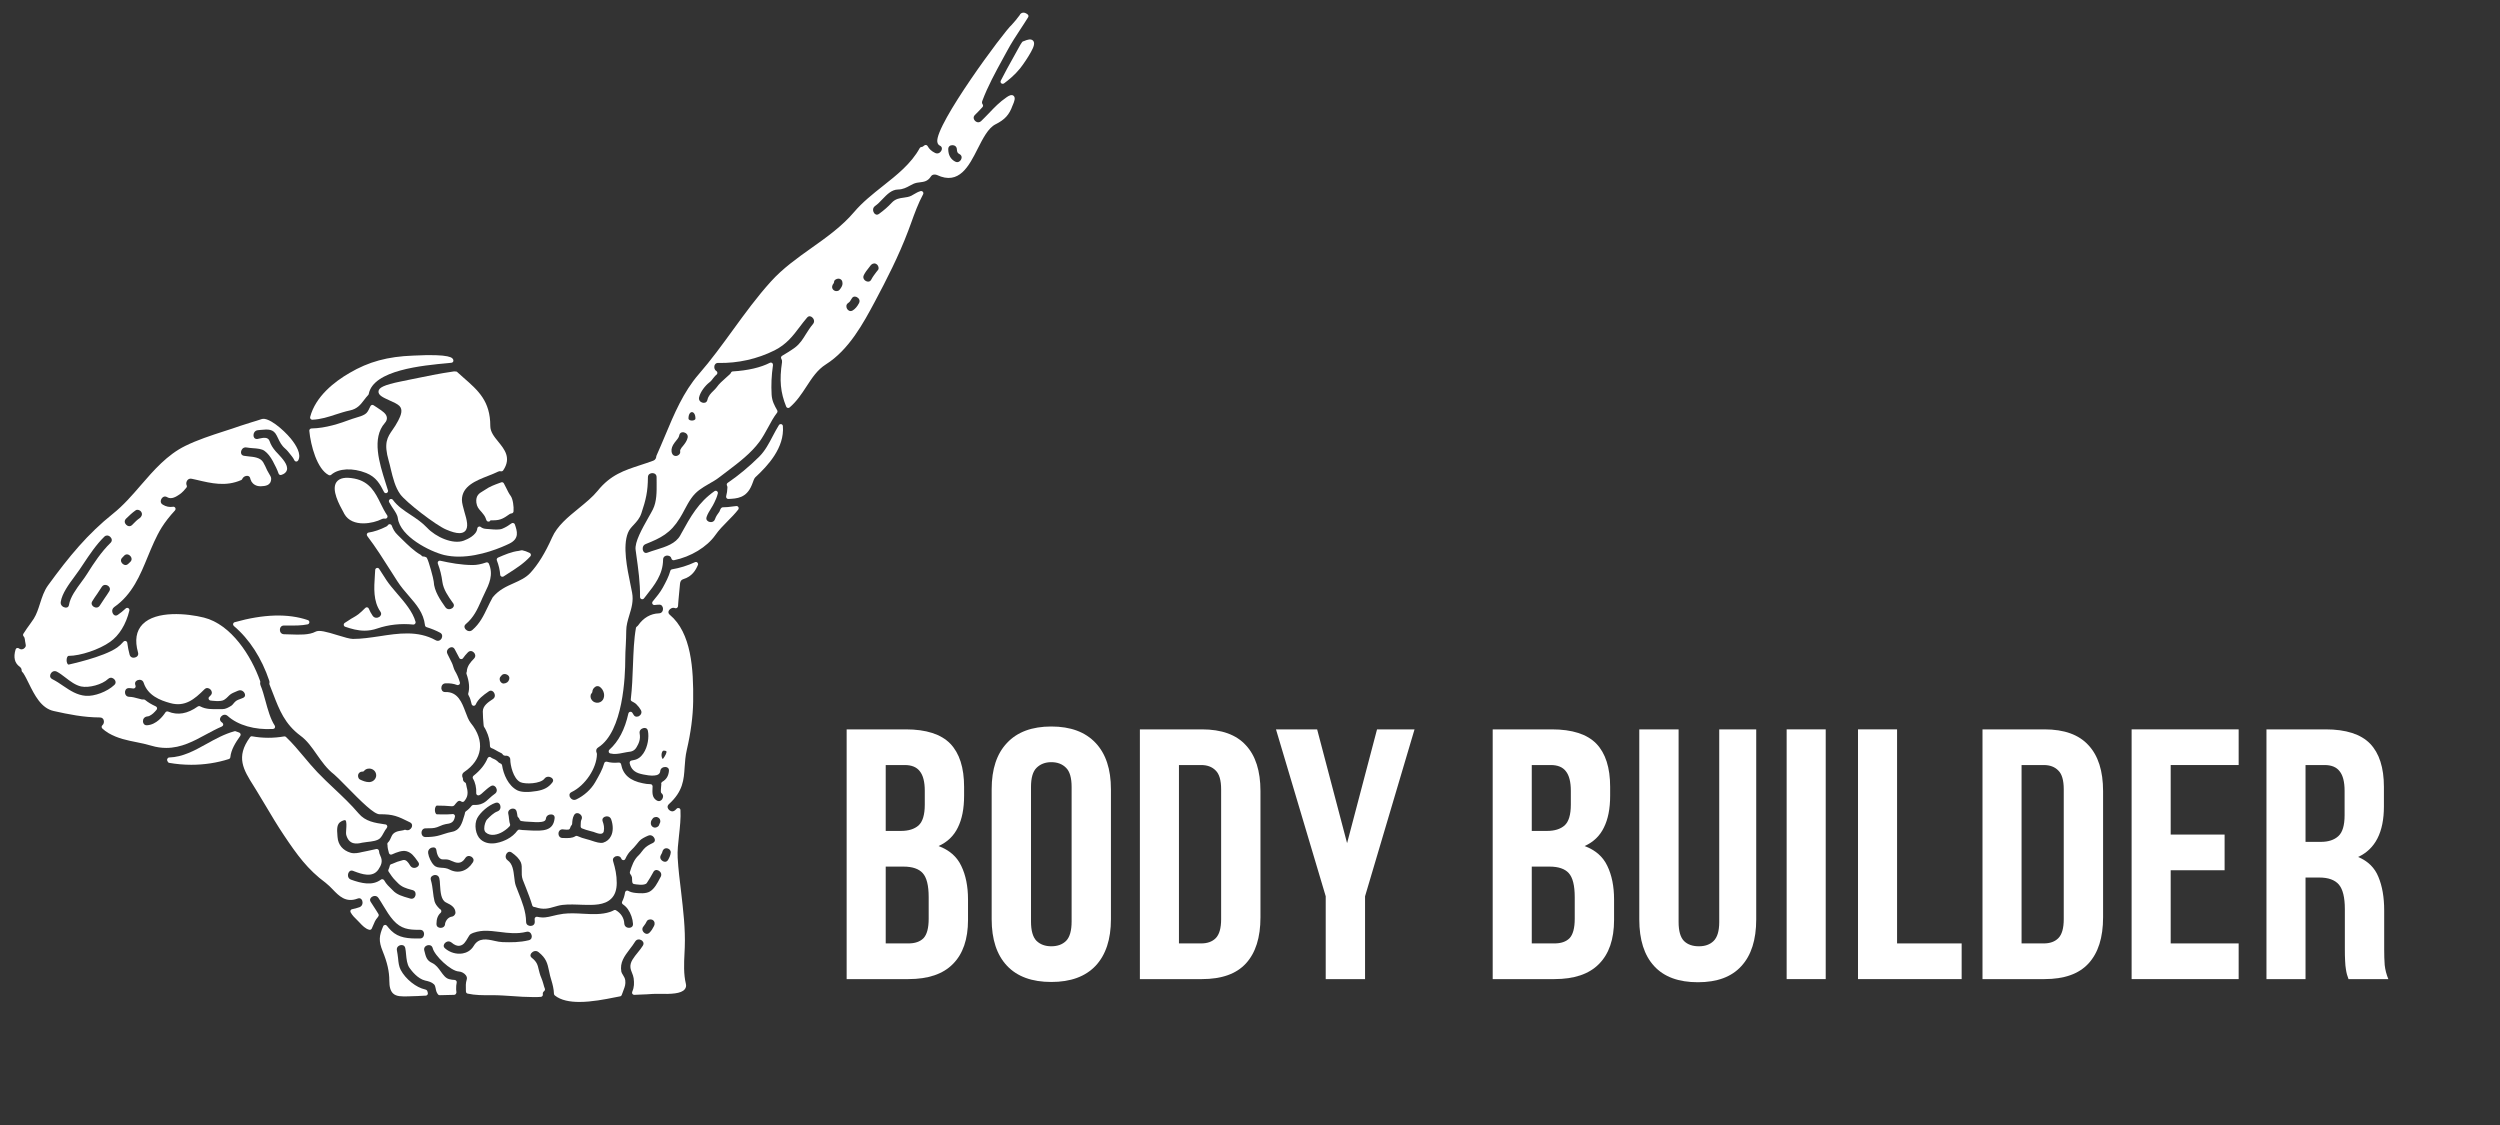 <?xml version="1.0" encoding="UTF-8"?>
<svg xmlns="http://www.w3.org/2000/svg" xmlns:xlink="http://www.w3.org/1999/xlink" width="150pt" height="67.5pt" viewBox="0 0 150 67.5" version="1.2">
<rect x="0" y="0" width="150" height="67.5" fill="#333333" stroke="none"/>
<defs>
<g>
<symbol overflow="visible" id="glyph0-0">
<path style="stroke:none;" d="M 1.062 -14.984 L 10.656 -14.984 L 10.656 0 L 1.062 0 Z M 7.25 -13.172 L 5.891 -8.984 L 4.531 -13.172 L 2.703 -13.172 L 4.562 -7.641 L 2.562 -1.812 L 4.219 -1.812 L 5.688 -6.312 L 7.156 -1.812 L 9.031 -1.812 L 7.047 -7.641 L 8.906 -13.172 Z M 7.25 -13.172 "/>
</symbol>
<symbol overflow="visible" id="glyph0-1">
<path style="stroke:none;" d="M 4.406 -14.984 C 5.633 -14.984 6.523 -14.695 7.078 -14.125 C 7.629 -13.551 7.906 -12.688 7.906 -11.531 L 7.906 -11 C 7.906 -10.227 7.781 -9.594 7.531 -9.094 C 7.289 -8.594 6.906 -8.223 6.375 -7.984 C 7.02 -7.742 7.473 -7.348 7.734 -6.797 C 8.004 -6.242 8.141 -5.57 8.141 -4.781 L 8.141 -3.547 C 8.141 -2.391 7.836 -1.508 7.234 -0.906 C 6.641 -0.301 5.75 0 4.562 0 L 0.859 0 L 0.859 -14.984 Z M 3.203 -6.75 L 3.203 -2.141 L 4.562 -2.141 C 4.957 -2.141 5.258 -2.242 5.469 -2.453 C 5.676 -2.672 5.781 -3.062 5.781 -3.625 L 5.781 -4.922 C 5.781 -5.617 5.66 -6.098 5.422 -6.359 C 5.191 -6.617 4.805 -6.75 4.266 -6.75 Z M 3.203 -12.844 L 3.203 -8.891 L 4.125 -8.891 C 4.57 -8.891 4.922 -9 5.172 -9.219 C 5.422 -9.445 5.547 -9.863 5.547 -10.469 L 5.547 -11.297 C 5.547 -11.836 5.445 -12.227 5.25 -12.469 C 5.062 -12.719 4.758 -12.844 4.344 -12.844 Z M 3.203 -12.844 "/>
</symbol>
<symbol overflow="visible" id="glyph0-2">
<path style="stroke:none;" d="M 3.016 -3.453 C 3.016 -2.91 3.125 -2.523 3.344 -2.297 C 3.57 -2.078 3.867 -1.969 4.234 -1.969 C 4.609 -1.969 4.906 -2.078 5.125 -2.297 C 5.344 -2.523 5.453 -2.91 5.453 -3.453 L 5.453 -11.531 C 5.453 -12.07 5.344 -12.453 5.125 -12.672 C 4.906 -12.898 4.609 -13.016 4.234 -13.016 C 3.867 -13.016 3.57 -12.898 3.344 -12.672 C 3.125 -12.453 3.016 -12.07 3.016 -11.531 Z M 0.656 -11.391 C 0.656 -12.598 0.961 -13.523 1.578 -14.172 C 2.191 -14.828 3.078 -15.156 4.234 -15.156 C 5.391 -15.156 6.273 -14.828 6.891 -14.172 C 7.504 -13.523 7.812 -12.598 7.812 -11.391 L 7.812 -3.594 C 7.812 -2.383 7.504 -1.453 6.891 -0.797 C 6.273 -0.148 5.391 0.172 4.234 0.172 C 3.078 0.172 2.191 -0.148 1.578 -0.797 C 0.961 -1.453 0.656 -2.383 0.656 -3.594 Z M 0.656 -11.391 "/>
</symbol>
<symbol overflow="visible" id="glyph0-3">
<path style="stroke:none;" d="M 0.859 -14.984 L 4.578 -14.984 C 5.766 -14.984 6.645 -14.664 7.219 -14.031 C 7.801 -13.406 8.094 -12.488 8.094 -11.281 L 8.094 -3.703 C 8.094 -2.492 7.801 -1.57 7.219 -0.938 C 6.645 -0.312 5.766 0 4.578 0 L 0.859 0 Z M 3.203 -12.844 L 3.203 -2.141 L 4.531 -2.141 C 4.906 -2.141 5.195 -2.242 5.406 -2.453 C 5.625 -2.672 5.734 -3.051 5.734 -3.594 L 5.734 -11.391 C 5.734 -11.93 5.625 -12.305 5.406 -12.516 C 5.195 -12.734 4.906 -12.844 4.531 -12.844 Z M 3.203 -12.844 "/>
</symbol>
<symbol overflow="visible" id="glyph0-4">
<path style="stroke:none;" d="M 3.062 -4.969 L 0.078 -14.984 L 2.547 -14.984 L 4.344 -8.156 L 6.141 -14.984 L 8.391 -14.984 L 5.422 -4.969 L 5.422 0 L 3.062 0 Z M 3.062 -4.969 "/>
</symbol>
<symbol overflow="visible" id="glyph0-5">
<path style="stroke:none;" d=""/>
</symbol>
<symbol overflow="visible" id="glyph0-6">
<path style="stroke:none;" d="M 3.109 -14.984 L 3.109 -3.422 C 3.109 -2.879 3.219 -2.5 3.438 -2.281 C 3.656 -2.07 3.953 -1.969 4.328 -1.969 C 4.691 -1.969 4.984 -2.07 5.203 -2.281 C 5.43 -2.5 5.547 -2.879 5.547 -3.422 L 5.547 -14.984 L 7.766 -14.984 L 7.766 -3.578 C 7.766 -2.359 7.469 -1.426 6.875 -0.781 C 6.289 -0.133 5.422 0.188 4.266 0.188 C 3.109 0.188 2.234 -0.133 1.641 -0.781 C 1.047 -1.426 0.75 -2.359 0.75 -3.578 L 0.75 -14.984 Z M 3.109 -14.984 "/>
</symbol>
<symbol overflow="visible" id="glyph0-7">
<path style="stroke:none;" d="M 0.859 -14.984 L 3.203 -14.984 L 3.203 0 L 0.859 0 Z M 0.859 -14.984 "/>
</symbol>
<symbol overflow="visible" id="glyph0-8">
<path style="stroke:none;" d="M 0.859 -14.984 L 3.203 -14.984 L 3.203 -2.141 L 7.078 -2.141 L 7.078 0 L 0.859 0 Z M 0.859 -14.984 "/>
</symbol>
<symbol overflow="visible" id="glyph0-9">
<path style="stroke:none;" d="M 3.203 -8.672 L 6.438 -8.672 L 6.438 -6.531 L 3.203 -6.531 L 3.203 -2.141 L 7.281 -2.141 L 7.281 0 L 0.859 0 L 0.859 -14.984 L 7.281 -14.984 L 7.281 -12.844 L 3.203 -12.844 Z M 3.203 -8.672 "/>
</symbol>
<symbol overflow="visible" id="glyph0-10">
<path style="stroke:none;" d="M 5.781 0 C 5.75 -0.102 5.719 -0.195 5.688 -0.281 C 5.664 -0.363 5.645 -0.469 5.625 -0.594 C 5.602 -0.727 5.586 -0.895 5.578 -1.094 C 5.566 -1.289 5.562 -1.539 5.562 -1.844 L 5.562 -4.203 C 5.562 -4.898 5.441 -5.391 5.203 -5.672 C 4.961 -5.953 4.57 -6.094 4.031 -6.094 L 3.203 -6.094 L 3.203 0 L 0.859 0 L 0.859 -14.984 L 4.406 -14.984 C 5.633 -14.984 6.523 -14.695 7.078 -14.125 C 7.629 -13.551 7.906 -12.688 7.906 -11.531 L 7.906 -10.359 C 7.906 -8.816 7.391 -7.805 6.359 -7.328 C 6.953 -7.078 7.359 -6.676 7.578 -6.125 C 7.805 -5.582 7.922 -4.914 7.922 -4.125 L 7.922 -1.812 C 7.922 -1.445 7.93 -1.125 7.953 -0.844 C 7.984 -0.562 8.055 -0.281 8.172 0 Z M 3.203 -12.844 L 3.203 -8.234 L 4.125 -8.234 C 4.57 -8.234 4.922 -8.348 5.172 -8.578 C 5.422 -8.805 5.547 -9.223 5.547 -9.828 L 5.547 -11.297 C 5.547 -11.836 5.445 -12.227 5.25 -12.469 C 5.062 -12.719 4.758 -12.844 4.344 -12.844 Z M 3.203 -12.844 "/>
</symbol>
</g>
<clipPath id="clip1">
  <path d="M 0.551 25 L 18 25 L 18 45 L 0.551 45 Z M 0.551 25 "/>
</clipPath>
<clipPath id="clip2">
  <path d="M 13 0.75 L 62 0.75 L 62 60.133 L 13 60.133 Z M 13 0.75 "/>
</clipPath>
<clipPath id="clip3">
  <path d="M 60 2 L 62.344 2 L 62.344 6 L 60 6 Z M 60 2 "/>
</clipPath>
</defs>
<g id="surface1">
<path style=" stroke:none;fill-rule:nonzero;fill:rgb(100%,100%,100%);fill-opacity:1;" d="M 22.762 37.012 C 22.664 37.078 22.477 37.113 22.359 36.945 C 22.262 36.805 22.188 36.664 22.129 36.52 C 22.113 36.477 22.078 36.449 22.031 36.438 C 21.988 36.43 21.945 36.445 21.914 36.48 C 21.777 36.625 21.621 36.758 21.508 36.852 C 21.41 36.93 21.305 36.988 21.191 37.055 C 21.094 37.109 20.992 37.168 20.902 37.234 C 20.84 37.277 20.762 37.324 20.688 37.371 C 20.645 37.398 20.621 37.445 20.625 37.496 C 20.629 37.547 20.664 37.59 20.711 37.605 C 21.074 37.73 21.461 37.84 21.875 37.84 C 22.117 37.84 22.375 37.801 22.641 37.707 C 23.316 37.477 24.059 37.398 24.793 37.473 C 24.836 37.48 24.879 37.461 24.906 37.426 C 24.934 37.395 24.945 37.352 24.934 37.309 C 24.762 36.699 24.277 36.137 23.809 35.594 C 23.574 35.32 23.352 35.059 23.188 34.812 C 23.039 34.586 22.895 34.355 22.75 34.133 C 22.723 34.086 22.664 34.062 22.609 34.078 C 22.555 34.09 22.512 34.141 22.512 34.199 C 22.504 34.305 22.5 34.414 22.492 34.52 C 22.441 35.281 22.387 36.066 22.824 36.699 C 22.938 36.867 22.805 36.98 22.762 37.012 "/>
<path style=" stroke:none;fill-rule:nonzero;fill:rgb(100%,100%,100%);fill-opacity:1;" d="M 23.09 31.117 C 23.145 31.129 23.207 31.105 23.234 31.055 C 23.262 31 23.254 30.941 23.215 30.898 C 23.07 30.68 22.953 30.445 22.84 30.215 C 22.52 29.562 22.188 28.895 21.266 28.715 C 20.719 28.609 20.371 28.68 20.191 28.922 C 19.863 29.379 20.355 30.281 20.625 30.766 L 20.66 30.836 C 20.895 31.254 21.344 31.402 21.801 31.402 C 22.219 31.402 22.641 31.281 22.91 31.145 C 22.965 31.113 23.023 31.105 23.09 31.117 "/>
<g clip-path="url(#clip1)" clip-rule="nonzero">
<path style=" stroke:none;fill-rule:nonzero;fill:rgb(100%,100%,100%);fill-opacity:1;" d="M 8.297 30.594 C 8.375 30.613 8.445 30.66 8.48 30.723 C 8.566 30.863 8.488 31.008 8.383 31.086 C 8.23 31.188 8.105 31.316 7.984 31.441 L 7.934 31.492 C 7.801 31.625 7.656 31.57 7.57 31.484 C 7.484 31.398 7.434 31.254 7.562 31.121 C 7.754 30.934 7.934 30.762 8.137 30.621 C 8.195 30.578 8.262 30.586 8.297 30.594 Z M 7.621 33.262 C 7.691 33.262 7.762 33.301 7.809 33.352 C 7.859 33.398 7.891 33.465 7.895 33.527 C 7.902 33.594 7.875 33.656 7.82 33.711 L 7.703 33.824 C 7.617 33.91 7.531 33.91 7.477 33.895 C 7.379 33.867 7.293 33.781 7.266 33.688 C 7.25 33.629 7.25 33.543 7.336 33.457 C 7.336 33.457 7.336 33.457 7.34 33.457 L 7.449 33.34 C 7.504 33.285 7.562 33.262 7.621 33.262 Z M 12.031 42.391 C 12.023 42.391 12.012 42.379 12.004 42.379 C 11.961 42.355 11.91 42.363 11.871 42.387 C 11.246 42.832 10.664 42.93 10.09 42.695 C 10.031 42.672 9.961 42.691 9.926 42.742 C 9.781 42.969 9.379 43.488 8.816 43.516 C 8.609 43.527 8.578 43.328 8.578 43.289 C 8.57 43.156 8.645 43.004 8.852 42.984 C 8.867 42.98 8.898 42.977 8.895 42.977 C 8.914 42.977 8.934 42.969 8.949 42.961 C 8.961 42.957 8.977 42.949 8.992 42.938 C 9.059 42.902 9.129 42.859 9.191 42.801 C 9.27 42.73 9.332 42.66 9.395 42.586 C 9.422 42.551 9.43 42.512 9.422 42.473 C 9.414 42.434 9.387 42.398 9.348 42.383 C 9.086 42.262 8.883 42.141 8.711 42 C 8.688 41.98 8.656 41.969 8.629 41.969 C 8.625 41.969 8.621 41.969 8.617 41.969 C 8.578 41.973 8.547 41.969 8.52 41.969 C 8.441 41.953 8.367 41.93 8.293 41.91 C 8.121 41.863 7.941 41.812 7.754 41.809 C 7.547 41.805 7.496 41.629 7.5 41.527 C 7.5 41.484 7.52 41.285 7.738 41.285 C 7.812 41.289 7.898 41.293 7.984 41.309 C 8.027 41.316 8.07 41.305 8.102 41.273 C 8.133 41.242 8.145 41.199 8.137 41.156 C 8.133 41.129 8.125 41.113 8.117 41.098 C 8.051 40.887 8.234 40.816 8.273 40.805 C 8.402 40.762 8.566 40.793 8.621 40.969 C 8.871 41.73 9.602 42.02 10.211 42.184 C 11.098 42.434 11.668 41.957 12.266 41.359 C 12.352 41.273 12.438 41.273 12.496 41.293 C 12.594 41.316 12.68 41.402 12.703 41.504 C 12.727 41.586 12.703 41.66 12.629 41.734 C 12.602 41.762 12.582 41.781 12.559 41.805 C 12.52 41.836 12.504 41.891 12.52 41.938 C 12.535 41.988 12.574 42.023 12.625 42.031 C 12.688 42.039 13.246 42.121 13.445 41.992 C 13.539 41.938 13.609 41.867 13.676 41.801 C 13.723 41.754 13.766 41.707 13.82 41.668 C 13.918 41.594 14.035 41.547 14.156 41.496 C 14.199 41.477 14.242 41.461 14.285 41.441 C 14.418 41.383 14.523 41.434 14.574 41.473 C 14.66 41.531 14.711 41.641 14.703 41.727 C 14.695 41.793 14.652 41.844 14.578 41.875 C 14.543 41.891 14.504 41.906 14.461 41.922 C 14.352 41.961 14.234 42.004 14.156 42.062 C 14.094 42.109 14.047 42.168 14.004 42.219 C 13.965 42.27 13.926 42.312 13.879 42.344 C 13.707 42.449 13.539 42.547 13.355 42.547 C 13.281 42.547 13.199 42.547 13.121 42.547 C 12.73 42.555 12.359 42.562 12.031 42.391 Z M 6.93 40.887 C 6.949 40.965 6.926 41.039 6.855 41.102 C 6.434 41.5 5.668 41.789 5.148 41.75 C 4.617 41.707 4.219 41.441 3.797 41.156 C 3.59 41.012 3.371 40.867 3.133 40.746 C 2.941 40.645 3.02 40.465 3.039 40.43 C 3.082 40.34 3.172 40.266 3.281 40.266 C 3.32 40.266 3.363 40.277 3.406 40.297 C 3.582 40.387 3.75 40.52 3.93 40.656 C 4.219 40.879 4.52 41.109 4.863 41.188 C 5.34 41.289 6.129 41.074 6.484 40.738 C 6.578 40.652 6.668 40.656 6.727 40.676 C 6.824 40.707 6.91 40.793 6.93 40.887 Z M 5.621 36.406 C 5.523 36.344 5.445 36.219 5.539 36.07 C 5.633 35.914 5.734 35.77 5.836 35.625 C 5.926 35.488 6.02 35.355 6.105 35.215 C 6.168 35.117 6.25 35.094 6.312 35.094 C 6.312 35.094 6.316 35.094 6.316 35.094 C 6.422 35.094 6.527 35.16 6.57 35.246 C 6.609 35.32 6.605 35.395 6.555 35.477 C 6.465 35.625 6.367 35.766 6.27 35.906 C 6.176 36.047 6.078 36.188 5.992 36.328 C 5.883 36.504 5.711 36.461 5.621 36.406 Z M 6.629 32.574 C 6.082 33.105 5.613 33.812 5.23 34.426 C 5.141 34.57 5.023 34.734 4.895 34.906 C 4.574 35.34 4.215 35.828 4.141 36.285 C 4.113 36.461 3.98 36.465 3.91 36.453 C 3.781 36.434 3.613 36.316 3.645 36.113 C 3.723 35.609 4.125 35.062 4.484 34.578 C 4.586 34.438 4.688 34.301 4.773 34.176 L 4.98 33.867 C 5.367 33.285 5.766 32.684 6.258 32.203 C 6.316 32.148 6.371 32.129 6.426 32.129 C 6.512 32.129 6.586 32.18 6.625 32.223 C 6.707 32.305 6.758 32.449 6.629 32.574 Z M 13.312 43.59 C 13.355 43.57 13.387 43.531 13.391 43.488 C 13.398 43.441 13.379 43.395 13.344 43.367 C 13.332 43.359 13.316 43.344 13.305 43.336 L 13.277 43.316 C 13.121 43.168 13.242 43.02 13.27 42.988 C 13.359 42.887 13.52 42.832 13.66 42.957 C 14.273 43.512 15.289 43.805 16.383 43.738 C 16.43 43.734 16.473 43.707 16.492 43.668 C 16.512 43.625 16.508 43.574 16.484 43.535 C 16.227 43.148 16.066 42.562 15.926 42.047 C 15.832 41.699 15.742 41.375 15.633 41.125 C 15.605 41.059 15.602 41 15.613 40.941 C 15.621 40.914 15.621 40.887 15.609 40.867 C 15.082 39.367 13.883 37.469 12.234 37.055 C 11.25 36.809 9.367 36.617 8.551 37.461 C 8.168 37.859 8.078 38.426 8.281 39.145 C 8.332 39.32 8.219 39.418 8.105 39.449 C 8.008 39.48 7.832 39.473 7.777 39.281 C 7.715 39.059 7.672 38.832 7.637 38.574 C 7.633 38.523 7.598 38.48 7.547 38.461 C 7.5 38.449 7.445 38.461 7.41 38.5 C 7.277 38.652 7.156 38.762 7.035 38.848 C 6.203 39.438 4.113 39.871 4.121 39.875 C 4.043 39.875 3.996 39.738 3.996 39.613 C 3.996 39.484 4.043 39.352 4.121 39.352 C 4.824 39.352 5.965 38.969 6.605 38.512 C 7.152 38.129 7.562 37.457 7.762 36.633 C 7.773 36.578 7.754 36.52 7.703 36.492 C 7.652 36.461 7.59 36.465 7.547 36.504 C 7.383 36.656 7.23 36.781 7.074 36.887 C 7.004 36.938 6.938 36.945 6.879 36.918 C 6.801 36.883 6.742 36.785 6.734 36.684 C 6.727 36.621 6.738 36.508 6.855 36.422 C 7.934 35.672 8.41 34.516 8.867 33.398 C 9.113 32.809 9.363 32.195 9.699 31.652 C 9.906 31.324 10.164 30.988 10.5 30.625 C 10.535 30.582 10.543 30.523 10.52 30.473 C 10.492 30.426 10.438 30.395 10.383 30.406 C 10.164 30.441 9.961 30.398 9.77 30.281 C 9.664 30.223 9.645 30.137 9.645 30.078 C 9.645 29.977 9.707 29.871 9.793 29.82 C 9.867 29.777 9.949 29.781 10.031 29.832 C 10.293 29.988 10.586 29.789 10.773 29.664 C 10.945 29.547 11.086 29.383 11.184 29.258 C 11.219 29.219 11.223 29.164 11.199 29.117 C 11.156 29.031 11.176 28.902 11.242 28.816 C 11.289 28.758 11.371 28.695 11.508 28.727 L 11.789 28.789 C 12.695 29.004 13.547 29.207 14.469 28.805 C 14.504 28.793 14.523 28.766 14.539 28.734 C 14.594 28.605 14.734 28.539 14.852 28.551 C 14.945 28.562 15 28.617 15.02 28.723 C 15.027 28.762 15.039 28.789 15.059 28.824 L 15.09 28.898 C 15.18 29.039 15.355 29.184 15.652 29.176 C 15.895 29.164 16.266 29.148 16.27 28.719 C 16.27 28.629 16.211 28.527 16.117 28.375 C 16.078 28.312 16.043 28.254 16.027 28.215 C 15.961 28.051 15.883 27.91 15.797 27.746 C 15.633 27.449 15.23 27.414 14.91 27.383 C 14.809 27.375 14.715 27.363 14.637 27.348 C 14.551 27.332 14.496 27.289 14.473 27.223 C 14.441 27.133 14.469 27.016 14.539 26.934 C 14.582 26.883 14.668 26.824 14.793 26.848 C 14.91 26.871 15.039 26.879 15.172 26.891 C 15.438 26.91 15.711 26.93 15.879 27.059 C 16.066 27.199 16.215 27.387 16.379 27.684 L 16.395 27.719 C 16.508 27.93 16.633 28.172 16.715 28.414 C 16.738 28.48 16.809 28.516 16.875 28.496 C 17.062 28.441 17.176 28.34 17.215 28.203 C 17.297 27.891 16.941 27.508 16.68 27.227 C 16.629 27.172 16.586 27.125 16.547 27.086 C 16.359 26.867 16.25 26.688 16.176 26.469 C 16.086 26.195 15.773 26.27 15.582 26.309 C 15.531 26.32 15.48 26.336 15.438 26.34 C 15.254 26.352 15.219 26.211 15.211 26.148 C 15.199 26.031 15.258 25.836 15.465 25.812 L 15.613 25.797 C 16.113 25.746 16.406 25.738 16.605 26.137 L 16.676 26.281 C 16.785 26.512 16.887 26.727 17.117 26.922 C 17.23 27.02 17.324 27.141 17.422 27.266 L 17.512 27.379 C 17.566 27.441 17.613 27.52 17.66 27.613 C 17.68 27.66 17.723 27.688 17.77 27.691 C 17.824 27.695 17.867 27.664 17.891 27.625 C 18.102 27.25 17.766 26.707 17.449 26.316 C 16.984 25.754 16.102 25.012 15.703 25.145 C 15.504 25.215 15.297 25.273 15.094 25.336 C 14.867 25.406 14.645 25.473 14.418 25.551 C 14.102 25.664 13.773 25.77 13.445 25.875 C 12.66 26.129 11.848 26.395 11.117 26.754 C 10.035 27.285 9.23 28.211 8.453 29.109 C 7.934 29.711 7.395 30.332 6.781 30.82 C 5.254 32.043 4.156 33.371 2.879 35.125 C 2.641 35.457 2.52 35.84 2.402 36.207 C 2.297 36.535 2.199 36.844 2.027 37.121 C 1.973 37.203 1.898 37.312 1.805 37.441 C 1.684 37.605 1.539 37.809 1.402 38.027 C 1.371 38.074 1.379 38.141 1.418 38.184 C 1.461 38.23 1.488 38.301 1.492 38.367 C 1.496 38.438 1.512 38.5 1.523 38.566 C 1.535 38.613 1.543 38.664 1.547 38.711 C 1.555 38.785 1.512 38.844 1.484 38.871 C 1.395 38.973 1.25 38.996 1.141 38.906 C 1.105 38.879 1.059 38.871 1.02 38.883 C 0.977 38.895 0.945 38.93 0.934 38.973 C 0.793 39.441 0.879 39.789 1.184 40.004 C 1.281 40.078 1.301 40.164 1.297 40.227 C 1.297 40.266 1.316 40.305 1.344 40.328 C 1.367 40.352 1.387 40.367 1.402 40.395 C 1.516 40.57 1.617 40.781 1.73 41.008 C 2.074 41.703 2.465 42.492 3.219 42.66 C 4.125 42.863 5.023 43.043 5.988 43.047 C 6.133 43.047 6.195 43.129 6.219 43.199 C 6.258 43.312 6.227 43.445 6.145 43.512 C 6.117 43.539 6.098 43.574 6.098 43.609 C 6.098 43.648 6.113 43.688 6.141 43.711 C 6.238 43.801 6.363 43.902 6.52 43.992 C 7.066 44.309 7.641 44.422 8.191 44.531 C 8.484 44.59 8.785 44.652 9.082 44.742 C 9.395 44.836 9.691 44.875 9.977 44.875 C 10.875 44.875 11.633 44.465 12.371 44.062 C 12.68 43.898 12.992 43.727 13.312 43.59 "/>
</g>
<path style=" stroke:none;fill-rule:nonzero;fill:rgb(100%,100%,100%);fill-opacity:1;" d="M 14.266 43.922 C 14.23 43.91 14.191 43.898 14.156 43.883 C 14.129 43.867 14.098 43.863 14.066 43.875 C 13.457 44.043 12.914 44.344 12.387 44.637 C 11.656 45.043 10.965 45.422 10.148 45.449 C 10.098 45.449 10.059 45.492 10.035 45.535 C 10.016 45.582 10.027 45.645 10.059 45.684 C 10.07 45.73 10.113 45.766 10.16 45.773 C 10.594 45.848 11.035 45.887 11.477 45.887 C 12.254 45.887 13.023 45.77 13.73 45.543 C 13.777 45.527 13.816 45.484 13.82 45.434 C 13.863 44.98 14.133 44.551 14.414 44.156 C 14.438 44.121 14.445 44.078 14.434 44.043 C 14.422 44.004 14.395 43.973 14.359 43.957 C 14.328 43.945 14.297 43.934 14.266 43.922 "/>
<path style=" stroke:none;fill-rule:nonzero;fill:rgb(100%,100%,100%);fill-opacity:1;" d="M 30.23 29 C 30.199 28.945 30.133 28.918 30.074 28.941 L 29.945 28.988 C 29.668 29.09 29.379 29.195 29.117 29.379 C 29.07 29.414 29.02 29.441 28.973 29.469 C 28.766 29.59 28.531 29.727 28.582 30.16 C 28.617 30.41 28.719 30.52 28.828 30.648 L 28.902 30.73 C 29.004 30.852 29.086 30.953 29.137 31.082 L 29.164 31.16 C 29.184 31.199 29.191 31.223 29.199 31.238 C 29.223 31.277 29.266 31.297 29.309 31.297 C 29.328 31.297 29.344 31.293 29.359 31.289 C 29.395 31.273 29.418 31.25 29.43 31.219 C 29.488 31.219 29.543 31.219 29.602 31.219 C 30.043 31.219 30.234 31.086 30.574 30.848 C 30.621 30.816 30.66 30.809 30.691 30.805 C 30.754 30.801 30.805 30.75 30.812 30.684 C 30.836 30.395 30.773 29.945 30.648 29.766 C 30.535 29.617 30.457 29.449 30.367 29.266 C 30.324 29.18 30.277 29.09 30.23 29 "/>
<path style=" stroke:none;fill-rule:nonzero;fill:rgb(100%,100%,100%);fill-opacity:1;" d="M 30.691 31.402 C 30.504 31.539 30.344 31.637 30.148 31.719 C 29.961 31.801 29.652 31.773 29.398 31.75 C 29.32 31.746 29.246 31.738 29.18 31.734 C 29.043 31.727 28.93 31.688 28.848 31.621 C 28.812 31.59 28.762 31.582 28.719 31.602 C 28.672 31.621 28.641 31.664 28.637 31.711 C 28.598 32.109 28.059 32.352 27.828 32.438 C 27.18 32.684 26.145 32.223 25.621 31.66 C 25.324 31.348 24.977 31.113 24.633 30.887 C 24.227 30.621 23.844 30.367 23.57 29.988 C 23.527 29.934 23.449 29.922 23.395 29.957 C 23.336 29.992 23.316 30.07 23.348 30.129 C 23.395 30.215 23.445 30.301 23.5 30.383 C 23.531 30.43 23.566 30.48 23.598 30.531 C 23.719 30.711 23.848 30.898 23.871 31.098 C 24.016 32.191 25.781 33.086 26.648 33.301 C 26.938 33.367 27.23 33.398 27.527 33.398 C 28.832 33.398 30.129 32.828 30.555 32.621 C 31.184 32.316 31.027 31.867 30.891 31.465 C 30.879 31.426 30.848 31.395 30.805 31.383 C 30.766 31.371 30.723 31.379 30.691 31.402 "/>
<path style=" stroke:none;fill-rule:nonzero;fill:rgb(100%,100%,100%);fill-opacity:1;" d="M 29.812 33.625 C 29.922 33.906 29.992 34.203 30.012 34.484 C 30.012 34.531 30.043 34.57 30.082 34.594 C 30.102 34.602 30.121 34.605 30.141 34.605 C 30.168 34.605 30.191 34.602 30.215 34.586 C 30.316 34.52 30.422 34.449 30.523 34.387 C 30.969 34.102 31.43 33.809 31.82 33.383 C 31.848 33.352 31.863 33.309 31.852 33.27 C 31.844 33.227 31.82 33.191 31.781 33.176 C 31.617 33.094 31.469 33.043 31.332 33.016 C 31.312 33.012 31.289 33.016 31.27 33.02 C 31.23 33.031 31.184 33.043 31.133 33.051 C 30.695 33.102 30.285 33.281 29.879 33.457 C 29.816 33.488 29.785 33.562 29.812 33.625 "/>
<path style=" stroke:none;fill-rule:nonzero;fill:rgb(100%,100%,100%);fill-opacity:1;" d="M 46.875 25.449 C 46.816 25.438 46.762 25.461 46.734 25.508 C 46.602 25.719 46.484 25.945 46.371 26.156 C 46.141 26.598 45.906 27.047 45.555 27.398 C 44.98 27.973 44.273 28.559 43.664 28.969 C 43.605 29.004 43.59 29.082 43.621 29.141 C 43.641 29.176 43.648 29.211 43.645 29.258 C 43.641 29.434 43.613 29.605 43.57 29.77 C 43.559 29.809 43.566 29.852 43.594 29.887 C 43.617 29.918 43.656 29.938 43.695 29.938 C 43.695 29.938 43.699 29.938 43.699 29.938 C 44.211 29.914 44.785 29.895 45.109 29.098 C 45.121 29.074 45.137 29.035 45.152 28.988 C 45.188 28.887 45.254 28.695 45.316 28.641 C 46.078 27.938 47.078 26.859 46.973 25.566 C 46.969 25.508 46.93 25.461 46.875 25.449 "/>
<path style=" stroke:none;fill-rule:nonzero;fill:rgb(100%,100%,100%);fill-opacity:1;" d="M 24.094 22.879 C 22.973 23.105 22.734 23.273 22.711 23.477 C 22.684 23.715 22.984 23.848 23.367 24.023 C 23.594 24.121 23.848 24.238 23.965 24.355 C 24.188 24.582 24.062 24.91 23.895 25.234 C 23.781 25.457 23.664 25.629 23.559 25.781 C 23.242 26.238 23.012 26.57 23.324 27.656 C 23.371 27.812 23.41 27.98 23.449 28.152 C 23.578 28.684 23.711 29.23 24.012 29.652 C 24.352 30.125 26.148 31.512 26.762 31.77 C 27.102 31.918 27.363 31.988 27.559 31.988 C 27.699 31.988 27.805 31.953 27.887 31.883 C 28.141 31.656 28.008 31.191 27.863 30.703 C 27.793 30.445 27.715 30.184 27.715 30 C 27.715 29.168 28.551 28.84 29.289 28.551 C 29.504 28.469 29.703 28.387 29.879 28.301 C 29.938 28.27 29.992 28.262 30.051 28.277 C 30.102 28.289 30.16 28.27 30.191 28.223 C 30.695 27.48 30.27 26.961 29.898 26.504 C 29.648 26.199 29.418 25.91 29.418 25.562 C 29.418 24.062 28.699 23.434 27.789 22.641 C 27.684 22.543 27.566 22.445 27.453 22.34 C 27.449 22.332 27.438 22.328 27.434 22.32 C 27.41 22.297 27.375 22.285 27.332 22.289 C 27.316 22.289 27.293 22.285 27.27 22.285 C 27.262 22.281 27.246 22.281 27.234 22.285 C 26.383 22.406 25.531 22.582 24.703 22.754 L 24.094 22.879 "/>
<path style=" stroke:none;fill-rule:nonzero;fill:rgb(100%,100%,100%);fill-opacity:1;" d="M 18.734 25.184 C 18.738 25.184 18.738 25.184 18.742 25.184 C 19.25 25.16 19.699 25.016 20.137 24.871 C 20.41 24.785 20.688 24.691 20.984 24.629 C 21.438 24.539 21.645 24.266 21.844 24 C 21.922 23.898 22 23.797 22.09 23.703 C 22.109 23.684 22.121 23.664 22.125 23.637 C 22.398 22.203 25.328 21.93 26.902 21.785 L 27.086 21.766 C 27.125 21.762 27.16 21.742 27.184 21.711 C 27.203 21.676 27.211 21.633 27.199 21.598 C 27.164 21.48 27.082 21.219 24.797 21.336 C 23.262 21.391 22.117 21.703 20.969 22.379 C 20.066 22.902 18.93 23.785 18.609 25.02 C 18.598 25.059 18.609 25.102 18.633 25.133 C 18.66 25.164 18.695 25.184 18.734 25.184 "/>
<path style=" stroke:none;fill-rule:nonzero;fill:rgb(100%,100%,100%);fill-opacity:1;" d="M 19.73 28.508 C 19.777 28.527 19.836 28.52 19.875 28.484 C 20.316 28.098 21.156 28.055 21.969 28.379 C 22.555 28.613 22.797 29.031 23.039 29.516 C 23.059 29.559 23.105 29.59 23.156 29.59 C 23.168 29.59 23.188 29.586 23.199 29.582 C 23.262 29.555 23.297 29.488 23.281 29.426 C 23.277 29.406 23.273 29.391 23.266 29.387 C 23.223 29.242 23.176 29.086 23.121 28.926 C 22.77 27.812 22.285 26.285 23.094 25.375 C 23.188 25.27 23.227 25.156 23.211 25.043 C 23.184 24.82 22.941 24.664 22.688 24.496 C 22.598 24.441 22.508 24.383 22.422 24.32 C 22.395 24.297 22.352 24.289 22.316 24.297 C 22.277 24.305 22.25 24.328 22.23 24.363 C 22.211 24.402 22.191 24.441 22.172 24.48 C 22.098 24.637 22.035 24.77 21.895 24.855 C 21.734 24.953 21.574 25 21.406 25.047 C 21.312 25.074 21.219 25.102 21.121 25.137 C 20.363 25.418 19.551 25.691 18.688 25.707 C 18.648 25.711 18.613 25.723 18.59 25.754 C 18.566 25.781 18.555 25.816 18.559 25.852 C 18.641 26.723 19.02 28.148 19.73 28.508 "/>
<g clip-path="url(#clip2)" clip-rule="nonzero">
<path style=" stroke:none;fill-rule:nonzero;fill:rgb(100%,100%,100%);fill-opacity:1;" d="M 39.691 45.301 C 39.691 45.176 39.742 45.039 39.816 45.039 C 39.922 45.039 39.977 45.062 39.984 45.082 C 40.016 45.156 39.906 45.371 39.77 45.543 C 39.719 45.5 39.691 45.398 39.691 45.301 Z M 22.492 46.754 C 22.414 46.859 22.289 46.922 22.156 46.926 C 22.152 46.926 22.141 46.926 22.137 46.926 C 21.945 46.926 21.758 46.848 21.602 46.773 C 21.531 46.738 21.504 46.672 21.496 46.637 C 21.473 46.562 21.48 46.477 21.516 46.418 C 21.578 46.316 21.68 46.297 21.738 46.297 C 21.738 46.297 21.742 46.297 21.746 46.297 C 21.789 46.305 21.82 46.281 21.844 46.254 C 21.898 46.191 21.988 46.117 22.125 46.117 C 22.316 46.098 22.52 46.227 22.562 46.434 C 22.59 46.543 22.562 46.66 22.492 46.754 Z M 38.617 55.574 C 38.699 55.48 38.754 55.379 38.801 55.285 C 38.828 55.23 38.875 55.195 38.941 55.176 C 38.965 55.168 38.996 55.164 39.023 55.164 C 39.07 55.164 39.117 55.176 39.156 55.195 C 39.293 55.277 39.305 55.441 39.242 55.559 C 39.164 55.719 39.082 55.844 38.977 55.953 C 38.914 56.02 38.84 56.043 38.766 56.027 C 38.672 56.004 38.582 55.918 38.551 55.82 C 38.535 55.758 38.531 55.664 38.617 55.574 Z M 26.684 56.598 C 26.734 56.539 26.82 56.484 26.914 56.484 C 26.973 56.484 27.031 56.504 27.09 56.551 C 27.27 56.707 27.438 56.773 27.59 56.742 C 27.816 56.707 27.945 56.488 28.055 56.297 C 28.117 56.191 28.18 56.082 28.238 56.047 C 28.449 55.922 28.789 55.859 29.027 55.848 C 29.352 55.836 29.68 55.879 29.996 55.918 C 30.504 55.984 31.031 56.047 31.582 55.91 C 31.781 55.859 31.875 56.016 31.898 56.113 C 31.926 56.223 31.898 56.371 31.73 56.414 C 31.188 56.547 30.676 56.543 30.156 56.527 C 30.008 56.523 29.848 56.492 29.676 56.453 C 29.227 56.352 28.723 56.242 28.426 56.75 C 28.238 57.066 27.957 57.172 27.754 57.207 C 27.391 57.27 26.992 57.152 26.707 56.906 C 26.551 56.777 26.652 56.637 26.684 56.598 Z M 25.688 51.184 C 25.668 51.039 25.746 50.953 25.797 50.914 C 25.855 50.867 25.93 50.844 26 50.844 C 26.027 50.844 26.055 50.848 26.078 50.855 C 26.137 50.879 26.172 50.934 26.184 51.012 C 26.195 51.105 26.266 51.562 26.559 51.562 C 26.562 51.562 26.562 51.562 26.566 51.562 C 26.648 51.559 26.844 51.555 26.957 51.598 C 27.004 51.617 27.051 51.637 27.098 51.656 C 27.348 51.766 27.66 51.898 27.918 51.484 C 28.012 51.332 28.176 51.336 28.289 51.406 C 28.324 51.43 28.492 51.547 28.371 51.742 C 28.039 52.273 27.488 52.445 26.969 52.172 C 26.809 52.086 26.645 52.074 26.496 52.066 C 26.312 52.051 26.164 52.043 26.035 51.91 C 25.871 51.746 25.723 51.434 25.688 51.188 Z M 31.742 49.824 L 31.551 49.812 C 31.422 49.809 31.297 49.801 31.172 49.781 C 31.121 49.773 31.074 49.797 31.043 49.836 C 30.902 50.035 30.68 50.227 30.43 50.355 C 30.195 50.477 29.383 50.848 28.836 50.367 C 28.535 50.102 28.434 49.469 28.633 49.09 C 28.832 48.723 29.312 48.316 29.723 48.172 C 29.758 48.16 29.785 48.156 29.812 48.156 C 29.945 48.156 29.996 48.27 30.012 48.312 C 30.051 48.426 30.039 48.613 29.848 48.684 C 29.625 48.762 29.402 48.984 29.23 49.16 C 29.137 49.254 29.051 49.52 29.055 49.703 C 29.055 49.812 29.086 49.895 29.148 49.949 C 29.43 50.199 29.871 50.082 30.164 49.906 C 30.168 49.906 30.426 49.75 30.574 49.578 C 30.609 49.539 30.617 49.492 30.602 49.445 C 30.566 49.352 30.555 49.234 30.539 49.117 C 30.531 49.02 30.52 48.922 30.5 48.844 C 30.449 48.645 30.602 48.551 30.699 48.523 C 30.809 48.496 30.957 48.523 31 48.699 C 31.023 48.785 31.035 48.871 31.047 48.961 C 31.051 48.996 31.07 49.027 31.098 49.047 C 31.125 49.07 31.148 49.105 31.172 49.156 C 31.184 49.211 31.227 49.254 31.285 49.262 L 31.48 49.289 C 31.5 49.289 31.539 49.293 31.59 49.297 C 32.473 49.367 32.734 49.328 32.754 49.121 C 32.777 48.91 32.973 48.855 33.094 48.867 C 33.156 48.871 33.297 48.91 33.277 49.094 C 33.199 49.852 32.617 49.875 31.742 49.824 Z M 30.551 40.762 C 30.508 40.914 30.402 40.992 30.227 41.012 C 30.164 41.016 30.109 40.984 30.078 40.957 C 30.016 40.902 29.98 40.82 29.98 40.746 C 29.98 40.676 30.004 40.617 30.062 40.566 C 30.07 40.559 30.078 40.551 30.082 40.539 C 30.129 40.473 30.203 40.441 30.281 40.441 C 30.324 40.441 30.371 40.453 30.41 40.473 C 30.457 40.492 30.602 40.574 30.551 40.762 Z M 27.336 48.223 C 27.477 48.051 27.547 48.008 27.684 48.094 C 27.738 48.129 27.809 48.121 27.852 48.074 C 27.957 47.949 28.02 47.832 28.043 47.699 C 28.074 47.52 28.039 47.367 28.004 47.242 C 28.004 47.23 28 47.207 27.992 47.18 C 27.965 47.016 27.953 46.961 27.898 46.949 C 27.793 46.883 27.773 46.797 27.777 46.734 C 27.777 46.711 27.773 46.688 27.762 46.668 C 27.711 46.57 27.707 46.418 27.852 46.32 C 28.391 45.957 28.715 45.496 28.789 44.984 C 28.863 44.461 28.676 43.902 28.242 43.375 C 28.113 43.211 28.02 42.965 27.922 42.699 C 27.719 42.164 27.473 41.496 26.723 41.523 C 26.508 41.535 26.484 41.336 26.48 41.293 C 26.477 41.156 26.551 41.008 26.73 41 C 27 40.988 27.223 41.023 27.418 41.098 C 27.461 41.117 27.516 41.105 27.555 41.074 C 27.59 41.043 27.605 40.992 27.594 40.945 C 27.523 40.684 27.395 40.414 27.297 40.254 C 27.254 40.184 27.227 40.098 27.199 40.008 C 27.172 39.918 27.145 39.832 27.102 39.75 L 26.848 39.238 C 26.789 39.125 26.82 39.031 26.859 38.973 C 26.918 38.887 27.02 38.828 27.117 38.832 C 27.191 38.84 27.246 38.883 27.289 38.965 L 27.559 39.477 C 27.578 39.52 27.617 39.543 27.664 39.547 C 27.707 39.551 27.754 39.531 27.781 39.492 C 27.871 39.363 27.969 39.246 28.074 39.141 C 28.203 39.012 28.344 39.062 28.43 39.148 C 28.5 39.215 28.578 39.371 28.441 39.516 C 28.238 39.719 28.02 39.969 28.008 40.293 C 28.008 40.301 28.004 40.316 27.988 40.359 C 27.98 40.387 27.984 40.414 27.992 40.441 C 28.152 40.895 28.188 41.289 28.094 41.609 C 28.082 41.645 28.09 41.68 28.113 41.711 C 28.117 41.723 28.121 41.73 28.125 41.742 C 28.207 41.871 28.246 42.039 28.289 42.211 L 28.297 42.246 C 28.312 42.301 28.359 42.34 28.414 42.348 C 28.469 42.348 28.52 42.32 28.543 42.27 C 28.688 41.941 28.98 41.719 29.324 41.484 C 29.395 41.434 29.469 41.426 29.535 41.461 C 29.617 41.5 29.684 41.605 29.691 41.711 C 29.695 41.777 29.68 41.875 29.574 41.945 L 29.52 41.98 C 29.301 42.125 28.969 42.348 28.969 42.684 C 28.969 42.945 28.992 43.203 29.012 43.453 L 29.023 43.551 C 29.023 43.57 29.035 43.598 29.047 43.617 C 29.094 43.691 29.141 43.766 29.176 43.852 C 29.324 44.164 29.395 44.461 29.398 44.762 C 29.398 44.816 29.434 44.863 29.48 44.883 C 29.562 44.914 29.645 44.949 29.719 44.996 C 29.816 45.059 29.922 45.109 30.031 45.164 L 30.098 45.199 C 30.113 45.207 30.137 45.23 30.156 45.258 L 30.195 45.301 C 30.219 45.328 30.285 45.344 30.324 45.344 C 30.406 45.332 30.488 45.355 30.543 45.406 C 30.594 45.449 30.617 45.508 30.617 45.582 C 30.617 45.891 30.789 46.719 31.223 46.93 C 31.504 47.062 32.43 47.035 32.668 46.719 C 32.793 46.555 32.996 46.594 33.102 46.672 C 33.16 46.719 33.242 46.816 33.137 46.953 C 32.918 47.238 32.648 47.387 32.211 47.461 C 31.672 47.551 31.289 47.535 31.051 47.426 C 30.492 47.152 30.203 46.445 30.125 45.918 C 30.117 45.875 30.086 45.832 30.043 45.816 C 29.961 45.785 29.898 45.738 29.84 45.668 C 29.781 45.609 29.715 45.578 29.66 45.551 L 29.613 45.531 C 29.57 45.508 29.523 45.488 29.504 45.48 L 29.453 45.441 C 29.426 45.418 29.383 45.41 29.344 45.418 C 29.305 45.43 29.27 45.457 29.254 45.496 C 29.102 45.867 28.82 46.223 28.41 46.547 C 28.359 46.59 28.348 46.664 28.379 46.719 C 28.516 46.938 28.59 47.27 28.574 47.586 C 28.57 47.633 28.594 47.68 28.633 47.703 C 28.672 47.73 28.719 47.73 28.762 47.711 C 28.82 47.684 28.863 47.648 28.91 47.609 L 29.004 47.523 C 29.145 47.398 29.281 47.273 29.434 47.176 C 29.617 47.055 29.734 47.215 29.758 47.25 C 29.828 47.363 29.84 47.531 29.684 47.633 C 29.566 47.711 29.465 47.809 29.363 47.898 C 29.242 48.012 29.125 48.121 28.988 48.188 C 28.777 48.297 28.598 48.301 28.402 48.297 C 28.371 48.297 28.32 48.316 28.297 48.348 C 28.203 48.473 28.086 48.586 27.953 48.68 C 27.926 48.699 27.902 48.734 27.898 48.77 C 27.898 48.789 27.891 48.812 27.887 48.836 L 27.855 48.945 C 27.723 49.395 27.598 49.82 27.133 49.906 C 26.957 49.938 26.797 49.988 26.637 50.039 C 26.504 50.082 26.375 50.125 26.238 50.156 C 26.027 50.203 25.805 50.223 25.535 50.223 C 25.441 50.223 25.371 50.188 25.328 50.113 C 25.277 50.027 25.277 49.902 25.328 49.816 C 25.359 49.762 25.418 49.699 25.539 49.699 L 25.605 49.699 C 25.809 49.699 26.031 49.703 26.223 49.633 C 26.289 49.609 26.355 49.582 26.418 49.555 C 26.523 49.512 26.617 49.469 26.719 49.453 L 26.797 49.438 C 26.949 49.418 27.184 49.383 27.262 49.129 C 27.273 49.086 27.285 49.043 27.297 49 C 27.309 48.961 27.297 48.918 27.266 48.887 C 27.238 48.855 27.199 48.836 27.156 48.844 L 27.059 48.852 C 26.816 48.879 26.23 48.859 26.219 48.859 C 26.141 48.859 26.094 48.723 26.094 48.598 C 26.094 48.473 26.141 48.336 26.219 48.336 C 26.516 48.336 26.812 48.348 27.105 48.375 C 27.227 48.387 27.273 48.305 27.336 48.223 Z M 26.426 54.562 C 26.402 54.547 26.383 54.531 26.375 54.527 C 26.203 54.359 26.113 54.223 26.07 54.07 C 26.023 53.887 26 53.688 25.977 53.496 C 25.949 53.27 25.922 53.039 25.855 52.816 C 25.785 52.598 25.977 52.527 26.02 52.516 C 26.051 52.504 26.082 52.5 26.113 52.5 C 26.215 52.5 26.316 52.551 26.355 52.68 C 26.383 52.77 26.395 52.93 26.402 53.098 C 26.43 53.523 26.457 54.008 26.77 54.152 C 27.109 54.309 27.312 54.461 27.328 54.746 C 27.336 54.859 27.234 54.965 27.156 54.988 C 27.008 55.004 26.809 55.09 26.711 55.383 C 26.711 55.391 26.707 55.402 26.707 55.418 C 26.703 55.621 26.539 55.676 26.426 55.672 C 26.383 55.668 26.18 55.652 26.188 55.426 C 26.191 55.125 26.27 54.922 26.438 54.77 C 26.469 54.742 26.484 54.703 26.48 54.66 C 26.48 54.621 26.457 54.586 26.426 54.562 Z M 39.164 50.582 C 38.953 50.684 38.777 50.773 38.621 50.953 C 38.578 51.004 38.539 51.055 38.496 51.109 C 38.441 51.184 38.391 51.25 38.328 51.309 C 38.023 51.586 37.91 51.953 37.793 52.32 C 37.781 52.363 37.793 52.41 37.82 52.445 C 37.863 52.496 37.895 52.559 37.918 52.633 C 37.922 52.656 37.922 52.723 37.926 52.766 C 37.926 52.895 37.926 53.027 38.047 53.043 C 38.113 53.055 38.684 53.164 38.809 52.98 C 38.949 52.77 39.074 52.559 39.199 52.328 C 39.23 52.262 39.277 52.223 39.336 52.207 C 39.391 52.191 39.457 52.203 39.512 52.234 C 39.633 52.297 39.727 52.438 39.645 52.605 L 39.602 52.68 C 39.445 52.984 39.27 53.324 38.996 53.488 C 38.762 53.633 38.363 53.598 38.148 53.578 C 37.957 53.559 37.816 53.52 37.699 53.453 C 37.66 53.43 37.617 53.43 37.578 53.445 C 37.539 53.465 37.512 53.5 37.504 53.543 C 37.473 53.746 37.414 53.93 37.332 54.09 C 37.301 54.148 37.316 54.223 37.371 54.258 C 37.5 54.348 37.594 54.441 37.672 54.551 C 37.848 54.801 37.965 55.141 37.98 55.43 C 37.984 55.52 37.957 55.586 37.891 55.629 C 37.809 55.68 37.691 55.684 37.598 55.637 C 37.539 55.605 37.465 55.543 37.457 55.414 C 37.445 55.086 37.262 54.797 36.961 54.617 C 36.941 54.605 36.918 54.598 36.895 54.598 C 36.875 54.598 36.852 54.602 36.836 54.613 C 36.758 54.656 36.684 54.688 36.605 54.715 C 36.098 54.883 35.555 54.855 34.98 54.824 C 34.59 54.801 34.184 54.781 33.793 54.828 C 33.531 54.863 33.332 54.914 33.152 54.957 C 32.832 55.035 32.602 55.09 32.238 55.008 C 32.195 55 32.156 55.008 32.125 55.035 C 32.094 55.059 32.074 55.102 32.078 55.141 L 32.082 55.207 C 32.086 55.242 32.086 55.273 32.086 55.309 C 32.09 55.488 31.953 55.555 31.832 55.555 C 31.832 55.555 31.832 55.555 31.828 55.555 C 31.73 55.555 31.566 55.504 31.566 55.309 C 31.562 54.699 31.324 54.102 31.094 53.523 C 31.043 53.395 30.996 53.273 30.949 53.148 C 30.895 53 30.875 52.812 30.852 52.613 C 30.805 52.23 30.762 51.832 30.457 51.617 C 30.348 51.539 30.336 51.438 30.34 51.367 C 30.352 51.258 30.418 51.16 30.5 51.121 C 30.562 51.094 30.629 51.102 30.703 51.152 C 30.957 51.336 31.141 51.5 31.254 51.75 C 31.312 51.891 31.309 52.051 31.305 52.223 C 31.301 52.402 31.297 52.59 31.363 52.777 C 31.426 52.945 31.492 53.109 31.559 53.273 C 31.699 53.633 31.832 53.969 31.934 54.32 C 31.945 54.371 31.992 54.41 32.047 54.418 C 32.07 54.418 32.094 54.422 32.117 54.43 C 32.609 54.598 32.902 54.512 33.305 54.395 L 33.457 54.352 C 33.82 54.25 34.273 54.266 34.668 54.277 L 35 54.289 C 35.594 54.305 36.27 54.32 36.672 53.922 C 36.895 53.707 37.004 53.391 37.004 52.977 C 37.004 52.496 36.918 52.109 36.789 51.68 C 36.723 51.469 36.906 51.395 36.945 51.379 C 37.066 51.34 37.223 51.367 37.281 51.523 C 37.301 51.574 37.348 51.605 37.398 51.609 C 37.461 51.609 37.5 51.578 37.52 51.531 C 37.625 51.305 37.734 51.145 37.867 51.02 C 37.988 50.91 38.094 50.781 38.195 50.66 C 38.246 50.598 38.297 50.535 38.352 50.469 C 38.477 50.324 38.699 50.223 38.883 50.141 C 39.004 50.086 39.098 50.125 39.156 50.164 C 39.242 50.227 39.301 50.332 39.293 50.422 C 39.285 50.492 39.242 50.543 39.164 50.582 Z M 39.574 49.426 C 39.562 49.449 39.559 49.449 39.559 49.473 C 39.543 49.527 39.508 49.578 39.449 49.609 C 39.383 49.652 39.301 49.668 39.238 49.648 C 39.082 49.602 39.027 49.449 39.055 49.316 C 39.07 49.242 39.109 49.172 39.18 49.09 C 39.223 49.047 39.285 49.023 39.352 49.02 C 39.418 49.008 39.496 49.047 39.547 49.094 C 39.648 49.195 39.633 49.336 39.574 49.426 Z M 40.094 51.578 C 40.051 51.66 39.988 51.703 39.91 51.707 C 39.91 51.707 39.906 51.707 39.902 51.707 C 39.809 51.707 39.707 51.645 39.652 51.559 C 39.617 51.504 39.59 51.414 39.652 51.301 C 39.664 51.281 39.676 51.254 39.703 51.211 C 39.707 51.203 39.719 51.18 39.719 51.172 C 39.727 51.16 39.73 51.148 39.734 51.137 C 39.754 51.02 39.832 50.895 39.984 50.895 C 40.055 50.895 40.133 50.93 40.188 50.988 C 40.211 51.016 40.25 51.074 40.246 51.145 C 40.23 51.312 40.172 51.434 40.094 51.578 Z M 34.918 49.703 C 35.078 49.77 35.246 49.816 35.406 49.859 C 35.48 49.879 35.555 49.898 35.625 49.918 L 35.684 49.941 C 35.879 50.012 36.035 50.062 36.141 50 C 36.188 49.977 36.215 49.934 36.227 49.883 C 36.266 49.645 36.23 49.477 36.16 49.285 C 36.094 49.09 36.25 49.02 36.301 49 C 36.41 48.961 36.602 48.969 36.672 49.164 C 36.797 49.52 36.797 49.895 36.664 50.156 C 36.57 50.352 36.414 50.488 36.195 50.559 C 36.023 50.613 35.738 50.52 35.512 50.445 C 35.418 50.414 35.332 50.383 35.254 50.367 C 35 50.301 34.816 50.242 34.648 50.164 C 34.633 50.156 34.613 50.152 34.594 50.152 C 34.57 50.152 34.547 50.16 34.523 50.172 C 34.332 50.297 34.086 50.289 33.82 50.281 L 33.758 50.281 C 33.555 50.277 33.504 50.105 33.508 50.004 C 33.508 49.891 33.59 49.762 33.75 49.758 C 33.785 49.758 33.82 49.762 33.859 49.77 C 33.934 49.777 34.02 49.785 34.094 49.777 C 34.148 49.773 34.195 49.73 34.207 49.68 C 34.223 49.613 34.254 49.559 34.289 49.516 C 34.312 49.496 34.324 49.465 34.328 49.434 C 34.34 49.25 34.352 49.078 34.438 48.918 C 34.48 48.836 34.543 48.793 34.617 48.789 C 34.711 48.777 34.824 48.844 34.879 48.934 C 34.914 48.988 34.941 49.078 34.883 49.191 C 34.848 49.258 34.848 49.348 34.844 49.438 C 34.844 49.48 34.844 49.523 34.84 49.566 C 34.832 49.625 34.867 49.684 34.918 49.703 Z M 36.176 41.984 C 36.094 42.109 35.953 42.176 35.805 42.164 C 35.648 42.152 35.523 42.062 35.461 41.922 C 35.438 41.859 35.391 41.707 35.5 41.594 C 35.52 41.57 35.535 41.547 35.539 41.516 C 35.551 41.375 35.605 41.285 35.727 41.203 C 35.758 41.18 35.801 41.168 35.848 41.168 C 35.895 41.168 35.941 41.18 35.977 41.203 C 36.102 41.285 36.199 41.43 36.234 41.59 C 36.266 41.734 36.242 41.875 36.176 41.984 Z M 40.812 27.113 C 40.82 27.176 40.789 27.23 40.758 27.262 C 40.703 27.32 40.625 27.359 40.555 27.359 C 40.379 27.359 40.305 27.219 40.293 27.086 C 40.273 26.922 40.336 26.746 40.473 26.562 L 40.535 26.484 C 40.582 26.426 40.633 26.367 40.648 26.34 L 40.668 26.312 C 40.715 26.242 40.738 26.207 40.758 26.113 C 40.789 25.961 40.898 25.934 40.973 25.934 C 41 25.934 41.023 25.938 41.035 25.941 C 41.168 25.973 41.297 26.086 41.258 26.266 C 41.215 26.453 41.102 26.605 40.969 26.77 L 40.938 26.805 C 40.902 26.844 40.875 26.883 40.832 26.965 C 40.82 26.988 40.809 27.012 40.809 27.039 C 40.809 27.062 40.812 27.09 40.812 27.113 Z M 41.727 25.109 C 41.727 25.199 41.602 25.234 41.516 25.234 C 41.434 25.234 41.309 25.199 41.309 25.109 C 41.309 24.859 41.41 24.727 41.516 24.727 C 41.621 24.727 41.727 24.859 41.727 25.109 Z M 51.539 18.191 C 51.434 18.395 51.305 18.539 51.164 18.625 C 51.016 18.715 50.887 18.633 50.828 18.535 C 50.777 18.453 50.734 18.281 50.895 18.176 C 50.906 18.172 50.914 18.164 50.922 18.156 C 50.934 18.141 50.969 18.113 50.969 18.113 C 50.977 18.105 50.988 18.098 50.992 18.09 C 51.031 18.035 51.066 17.977 51.098 17.922 C 51.199 17.727 51.379 17.809 51.414 17.828 C 51.535 17.891 51.625 18.031 51.539 18.191 Z M 50.547 17.062 C 50.531 17.164 50.473 17.27 50.363 17.398 C 50.312 17.453 50.242 17.465 50.207 17.465 C 50.141 17.477 50.051 17.441 50 17.391 C 49.883 17.273 49.922 17.113 50.008 17.012 C 50.02 17.004 50.023 16.992 50.027 16.98 C 50.039 16.957 50.043 16.934 50.047 16.891 C 50.055 16.832 50.102 16.793 50.137 16.77 C 50.188 16.734 50.254 16.719 50.309 16.719 C 50.328 16.719 50.352 16.719 50.367 16.727 C 50.57 16.781 50.555 16.996 50.547 17.062 Z M 51.832 16.5 C 51.914 16.34 52.02 16.199 52.137 16.055 L 52.219 15.949 C 52.246 15.906 52.336 15.805 52.461 15.805 C 52.5 15.805 52.539 15.816 52.582 15.844 C 52.645 15.879 52.695 15.957 52.711 16.035 C 52.719 16.078 52.723 16.137 52.688 16.188 L 52.582 16.32 C 52.477 16.461 52.363 16.605 52.277 16.773 C 52.234 16.855 52.176 16.895 52.098 16.898 C 52.094 16.898 52.09 16.898 52.09 16.898 C 51.996 16.898 51.895 16.844 51.84 16.758 C 51.805 16.703 51.773 16.613 51.832 16.5 Z M 57.699 9.434 C 57.699 9.535 57.641 9.641 57.555 9.691 C 57.5 9.727 57.41 9.754 57.301 9.691 C 57.039 9.551 56.898 9.301 56.895 8.957 C 56.891 8.777 57.023 8.711 57.137 8.711 C 57.141 8.711 57.145 8.711 57.145 8.711 C 57.246 8.711 57.41 8.762 57.414 8.977 C 57.414 8.98 57.422 9.012 57.422 9.027 C 57.418 9.047 57.422 9.066 57.43 9.082 L 57.449 9.133 C 57.461 9.164 57.48 9.191 57.508 9.207 C 57.531 9.219 57.551 9.234 57.57 9.246 C 57.652 9.289 57.695 9.355 57.699 9.434 Z M 60.395 5.836 C 59.977 6.121 59.664 6.445 59.34 6.789 C 59.188 6.945 59.035 7.105 58.867 7.266 C 58.777 7.348 58.691 7.344 58.629 7.328 C 58.531 7.301 58.449 7.211 58.426 7.117 C 58.406 7.035 58.43 6.961 58.496 6.898 C 58.652 6.746 58.801 6.586 58.949 6.426 C 58.992 6.379 58.996 6.309 58.957 6.258 C 58.914 6.203 58.91 6.137 58.938 6.055 C 59.266 5.176 59.73 4.332 60.176 3.516 L 60.445 3.023 C 60.688 2.574 60.949 2.176 61.223 1.758 C 61.379 1.52 61.535 1.285 61.688 1.035 C 61.723 0.98 61.711 0.906 61.656 0.863 C 61.543 0.773 61.445 0.742 61.348 0.766 C 61.293 0.781 61.215 0.82 61.18 0.91 C 61.031 1.113 60.871 1.309 60.711 1.48 C 60.242 1.883 56.102 7.477 56.238 8.512 C 56.258 8.652 56.34 8.715 56.387 8.734 C 56.566 8.82 56.512 8.98 56.488 9.027 C 56.434 9.141 56.289 9.266 56.105 9.176 C 55.895 9.074 55.75 8.941 55.66 8.77 C 55.641 8.73 55.605 8.707 55.562 8.699 C 55.523 8.695 55.48 8.707 55.449 8.734 C 55.402 8.785 55.344 8.816 55.281 8.82 C 55.238 8.824 55.199 8.852 55.18 8.891 C 54.672 9.82 53.805 10.504 52.969 11.164 C 52.363 11.645 51.738 12.141 51.242 12.727 C 50.523 13.574 49.594 14.238 48.688 14.879 C 47.84 15.48 46.965 16.105 46.262 16.883 C 45.426 17.805 44.691 18.816 43.98 19.793 C 43.332 20.684 42.664 21.605 41.922 22.457 C 41.008 23.508 40.445 24.844 39.906 26.137 C 39.734 26.547 39.562 26.953 39.387 27.344 C 39.379 27.359 39.375 27.379 39.375 27.395 C 39.371 27.461 39.344 27.582 39.195 27.641 C 38.922 27.742 38.664 27.828 38.41 27.91 C 37.457 28.223 36.629 28.488 35.852 29.457 C 35.551 29.824 35.148 30.152 34.723 30.5 C 34.086 31.02 33.43 31.551 33.125 32.25 C 32.711 33.176 32.285 33.871 31.816 34.379 C 31.547 34.668 31.191 34.828 30.816 34.996 C 30.379 35.191 29.93 35.391 29.562 35.84 C 29.445 36.043 29.348 36.25 29.25 36.453 C 29.012 36.949 28.789 37.418 28.34 37.801 C 28.18 37.934 28.008 37.844 27.93 37.754 C 27.895 37.711 27.797 37.574 27.949 37.445 C 28.418 37.051 28.637 36.574 28.863 36.066 L 28.941 35.887 C 28.984 35.797 29.027 35.703 29.07 35.613 C 29.352 35.035 29.617 34.488 29.332 33.82 C 29.305 33.758 29.234 33.727 29.172 33.746 C 28.863 33.855 28.605 33.902 28.371 33.902 C 27.664 33.902 26.988 33.77 26.422 33.645 C 26.375 33.633 26.324 33.648 26.293 33.684 C 26.262 33.723 26.254 33.773 26.27 33.816 C 26.41 34.184 26.492 34.523 26.543 34.914 C 26.605 35.371 26.895 35.781 27.152 36.145 L 27.188 36.191 C 27.297 36.348 27.184 36.457 27.133 36.492 C 27.035 36.559 26.844 36.602 26.723 36.434 C 26.422 36.004 26.047 35.469 26.023 34.891 C 26.016 34.742 25.73 33.68 25.617 33.484 C 25.602 33.453 25.574 33.43 25.539 33.422 C 25.52 33.414 25.504 33.41 25.484 33.402 C 25.465 33.395 25.445 33.391 25.43 33.391 C 25.34 33.402 25.305 33.355 25.285 33.328 C 25.273 33.316 25.262 33.305 25.246 33.293 C 24.855 33.078 24.461 32.688 24.141 32.375 C 24.047 32.281 23.961 32.191 23.875 32.113 C 23.664 31.918 23.578 31.727 23.504 31.535 C 23.484 31.488 23.445 31.457 23.395 31.453 C 23.344 31.445 23.301 31.469 23.273 31.512 C 23.254 31.539 23.223 31.566 23.184 31.59 C 22.809 31.781 22.449 31.902 22.121 31.953 C 22.074 31.957 22.035 31.988 22.02 32.031 C 22 32.074 22.008 32.125 22.035 32.16 C 22.551 32.84 22.996 33.543 23.469 34.289 C 23.59 34.48 23.715 34.676 23.84 34.871 C 24.051 35.199 24.293 35.48 24.527 35.75 C 24.984 36.277 25.414 36.773 25.5 37.516 C 25.504 37.57 25.543 37.613 25.594 37.629 C 25.895 37.723 26.172 37.836 26.41 37.965 C 26.477 38.004 26.516 38.055 26.527 38.117 C 26.539 38.176 26.527 38.242 26.496 38.305 C 26.445 38.391 26.316 38.512 26.141 38.414 C 25.07 37.82 23.898 38 22.762 38.176 C 22.234 38.254 21.691 38.336 21.176 38.336 C 20.996 38.336 20.629 38.227 20.273 38.117 C 19.578 37.902 19.145 37.785 18.93 37.902 C 18.562 38.105 17.945 38.086 17.449 38.066 C 17.309 38.059 17.18 38.055 17.062 38.055 C 16.871 38.059 16.793 37.918 16.793 37.793 C 16.793 37.672 16.859 37.531 17.039 37.531 C 17.129 37.531 17.223 37.531 17.316 37.531 C 17.676 37.535 18.086 37.539 18.461 37.461 C 18.516 37.449 18.559 37.398 18.562 37.34 C 18.566 37.281 18.531 37.227 18.473 37.207 C 17.289 36.801 15.812 36.844 14.082 37.332 C 14.035 37.344 14 37.383 13.988 37.43 C 13.977 37.48 13.996 37.527 14.031 37.559 C 14.969 38.352 15.703 39.492 16.16 40.855 C 16.176 40.906 16.176 40.953 16.164 40.992 C 16.156 41.023 16.16 41.051 16.172 41.078 C 16.254 41.277 16.328 41.473 16.402 41.664 C 16.754 42.578 17.086 43.445 18.031 44.145 C 18.422 44.43 18.703 44.832 19 45.258 C 19.301 45.684 19.605 46.125 20.047 46.465 C 20.16 46.555 20.43 46.828 20.742 47.145 C 21.723 48.145 22.441 48.855 22.773 48.855 C 22.777 48.855 22.777 48.855 22.777 48.855 C 23.602 48.852 23.852 48.969 24.598 49.34 C 24.777 49.43 24.723 49.59 24.703 49.637 C 24.656 49.738 24.523 49.863 24.352 49.797 C 24.32 49.781 24.285 49.781 24.25 49.797 C 24.234 49.805 24.215 49.812 24.199 49.816 C 24.164 49.824 24.125 49.828 24.086 49.836 C 23.887 49.867 23.617 49.91 23.5 50.164 L 23.469 50.234 C 23.422 50.34 23.375 50.453 23.285 50.543 C 23.238 50.574 23.23 50.648 23.25 50.703 C 23.25 50.859 23.289 51.016 23.336 51.18 C 23.344 51.215 23.371 51.246 23.406 51.266 C 23.441 51.281 23.48 51.281 23.516 51.266 C 23.809 51.133 24.137 51.008 24.391 51.074 C 24.691 51.156 24.852 51.383 25.043 51.652 L 25.09 51.719 C 25.141 51.789 25.152 51.855 25.125 51.918 C 25.086 52 24.988 52.062 24.883 52.074 C 24.824 52.078 24.711 52.074 24.625 51.957 C 24.609 51.938 24.594 51.914 24.578 51.883 C 24.496 51.754 24.371 51.559 24.18 51.605 C 23.938 51.664 23.73 51.738 23.531 51.832 C 23.516 51.84 23.5 51.844 23.48 51.848 C 23.434 51.859 23.398 51.898 23.387 51.945 C 23.371 52.02 23.344 52.098 23.309 52.172 C 23.289 52.215 23.293 52.266 23.32 52.301 L 23.5 52.566 C 23.574 52.676 23.656 52.758 23.734 52.84 C 23.773 52.879 23.809 52.914 23.848 52.957 C 24.086 53.219 24.367 53.301 24.668 53.383 L 24.758 53.406 C 24.945 53.461 24.953 53.633 24.926 53.73 C 24.895 53.844 24.797 53.961 24.617 53.914 L 24.527 53.887 C 24.172 53.785 23.801 53.684 23.562 53.414 C 23.508 53.355 23.453 53.305 23.398 53.25 C 23.309 53.164 23.227 53.082 23.156 52.984 C 23.117 52.93 23.082 52.875 23.047 52.812 C 23.023 52.781 22.996 52.762 22.957 52.754 C 22.922 52.746 22.887 52.754 22.855 52.777 C 22.344 53.16 21.688 53.004 21.055 52.777 C 20.938 52.734 20.895 52.641 20.883 52.574 C 20.863 52.461 20.902 52.344 20.977 52.277 C 21.031 52.23 21.098 52.223 21.18 52.25 L 21.27 52.285 C 21.699 52.445 22.355 52.684 22.703 52.172 C 22.863 51.93 22.988 51.688 22.824 51.355 C 22.766 51.238 22.746 51.156 22.738 51.055 C 22.734 51.02 22.715 50.984 22.684 50.965 C 22.652 50.941 22.613 50.934 22.578 50.941 C 22.402 50.984 22.219 51.02 22.039 51.059 L 21.715 51.125 C 21.496 51.18 21.242 51.227 21.035 51.164 C 20.566 51.023 20.289 50.691 20.254 50.234 L 20.246 50.145 C 20.211 49.734 20.203 49.43 20.473 49.285 C 20.617 49.207 20.699 49.199 20.723 49.215 C 20.809 49.27 20.785 49.598 20.773 49.758 C 20.762 49.906 20.754 50.027 20.777 50.105 C 20.945 50.684 21.375 50.652 21.727 50.562 C 21.801 50.547 21.906 50.535 22.02 50.52 C 22.316 50.488 22.652 50.449 22.809 50.289 C 22.906 50.184 22.969 50.066 23.031 49.949 C 23.086 49.852 23.137 49.758 23.203 49.684 C 23.234 49.645 23.246 49.594 23.23 49.551 C 23.215 49.504 23.172 49.469 23.125 49.465 L 23.07 49.457 C 22.48 49.371 21.926 49.289 21.516 48.805 C 21.055 48.262 20.547 47.785 20.059 47.324 C 19.723 47.008 19.375 46.68 19.043 46.332 C 18.754 46.027 18.484 45.707 18.227 45.398 C 17.895 45.004 17.555 44.594 17.164 44.223 C 17.137 44.191 17.094 44.18 17.055 44.184 C 16.414 44.297 15.75 44.293 15.133 44.18 C 15.082 44.168 15.035 44.188 15.004 44.23 C 14.125 45.422 14.609 46.188 15.219 47.156 C 15.273 47.25 15.332 47.344 15.395 47.441 C 15.57 47.73 15.742 48.02 15.918 48.309 C 16.277 48.914 16.648 49.539 17.043 50.125 C 17.82 51.285 18.457 52.172 19.539 52.969 C 19.691 53.086 19.832 53.23 19.969 53.371 C 20.336 53.754 20.75 54.184 21.457 53.914 C 21.641 53.848 21.711 53.98 21.734 54.039 C 21.773 54.148 21.766 54.352 21.574 54.43 C 21.406 54.488 21.266 54.527 21.133 54.551 C 21.09 54.555 21.055 54.582 21.035 54.617 C 21.016 54.656 21.016 54.703 21.039 54.742 C 21.137 54.922 21.289 55.074 21.438 55.215 L 21.59 55.371 C 21.73 55.523 21.926 55.73 22.152 55.785 C 22.215 55.805 22.277 55.773 22.305 55.715 C 22.336 55.652 22.363 55.586 22.391 55.52 C 22.457 55.352 22.523 55.195 22.652 55.051 C 22.664 55.039 22.691 54.996 22.699 54.984 C 22.73 54.941 22.734 54.883 22.703 54.836 L 22.578 54.633 C 22.469 54.465 22.363 54.293 22.25 54.125 C 22.199 54.051 22.188 53.98 22.223 53.914 C 22.262 53.832 22.363 53.766 22.469 53.758 C 22.539 53.754 22.637 53.77 22.707 53.879 C 22.812 54.031 22.906 54.191 23.004 54.352 C 23.184 54.648 23.367 54.957 23.602 55.219 C 24.062 55.734 24.512 55.789 25.133 55.789 C 25.156 55.789 25.188 55.789 25.207 55.789 C 25.379 55.789 25.445 55.922 25.445 56.039 C 25.445 56.137 25.395 56.309 25.199 56.309 C 24.492 56.32 23.918 56.281 23.469 55.836 C 23.375 55.742 23.289 55.641 23.211 55.543 C 23.184 55.508 23.137 55.488 23.094 55.496 C 23.047 55.504 23.008 55.531 22.992 55.574 C 22.746 56.148 22.707 56.449 22.961 57.074 C 23.238 57.754 23.359 58.297 23.359 58.832 C 23.359 59.219 23.43 59.453 23.578 59.602 C 23.785 59.801 24.102 59.789 24.504 59.781 L 24.715 59.773 C 24.938 59.77 25.156 59.758 25.375 59.746 L 25.547 59.738 C 25.59 59.738 25.625 59.715 25.648 59.684 C 25.672 59.652 25.68 59.609 25.668 59.57 L 25.641 59.469 C 25.629 59.434 25.605 59.406 25.574 59.391 C 25.562 59.387 25.531 59.375 25.52 59.371 C 25.223 59.301 24.965 59.168 24.688 58.949 C 24.41 58.727 24.191 58.473 24.043 58.195 C 23.934 57.988 23.906 57.746 23.883 57.484 C 23.863 57.336 23.848 57.18 23.816 57.031 C 23.789 56.91 23.836 56.832 23.883 56.785 C 23.957 56.715 24.074 56.684 24.172 56.715 C 24.246 56.734 24.293 56.793 24.316 56.883 C 24.34 56.988 24.352 57.117 24.363 57.254 C 24.391 57.551 24.422 57.855 24.566 58.066 C 24.703 58.262 25.066 58.727 25.508 58.832 C 25.719 58.879 25.898 58.922 26.043 59.062 C 26.102 59.121 26.117 59.207 26.141 59.309 C 26.16 59.422 26.188 59.551 26.281 59.664 C 26.305 59.695 26.34 59.715 26.383 59.711 L 26.574 59.707 C 26.797 59.699 27.172 59.688 27.234 59.691 C 27.281 59.695 27.336 59.668 27.359 59.621 C 27.363 59.617 27.375 59.586 27.379 59.578 C 27.387 59.559 27.387 59.535 27.383 59.508 C 27.367 59.43 27.367 59.336 27.371 59.238 C 27.375 59.199 27.375 59.16 27.375 59.129 C 27.379 59.07 27.391 59.012 27.402 58.957 C 27.41 58.922 27.402 58.879 27.379 58.852 C 27.355 58.82 27.32 58.801 27.281 58.797 C 27.172 58.793 27.07 58.781 26.941 58.746 C 26.73 58.688 26.598 58.496 26.453 58.297 C 26.312 58.098 26.168 57.895 25.934 57.781 C 25.605 57.633 25.555 57.43 25.457 57.031 C 25.406 56.836 25.559 56.738 25.656 56.715 C 25.77 56.688 25.914 56.715 25.961 56.887 C 26.07 57.336 27.043 58.266 27.527 58.289 C 27.691 58.297 27.871 58.398 27.957 58.523 C 28.016 58.609 28.031 58.695 28 58.789 C 27.938 58.98 27.945 59.191 27.953 59.395 L 27.957 59.492 C 27.957 59.551 28 59.605 28.059 59.617 C 28.504 59.715 28.961 59.715 29.41 59.711 L 29.559 59.711 C 29.949 59.711 30.352 59.742 30.746 59.766 C 31.145 59.797 31.562 59.824 31.973 59.824 C 32.199 59.824 32.348 59.824 32.453 59.812 C 32.492 59.809 32.527 59.789 32.547 59.758 C 32.57 59.73 32.578 59.691 32.57 59.656 C 32.547 59.559 32.617 59.492 32.648 59.469 C 32.691 59.434 32.711 59.375 32.691 59.32 C 32.66 59.242 32.629 59.145 32.598 59.02 C 32.566 58.898 32.523 58.785 32.48 58.676 C 32.441 58.582 32.402 58.488 32.379 58.391 C 32.352 58.309 32.336 58.23 32.32 58.164 C 32.262 57.91 32.219 57.715 31.914 57.473 C 31.777 57.367 31.832 57.25 31.879 57.191 C 31.961 57.086 32.145 56.996 32.309 57.125 C 32.777 57.496 32.844 57.797 32.941 58.25 C 32.977 58.434 33.023 58.641 33.102 58.883 C 33.148 59.035 33.23 59.336 33.238 59.629 C 33.242 59.668 33.258 59.703 33.289 59.727 C 33.652 60.02 34.188 60.117 34.766 60.117 C 35.5 60.117 36.297 59.961 36.879 59.844 C 36.992 59.824 37.094 59.801 37.184 59.785 C 37.188 59.785 37.191 59.785 37.195 59.785 C 37.242 59.777 37.289 59.746 37.305 59.695 C 37.32 59.648 37.34 59.602 37.359 59.551 L 37.422 59.379 C 37.492 59.199 37.543 59.055 37.516 58.82 C 37.5 58.695 37.434 58.59 37.379 58.5 C 37.336 58.43 37.293 58.363 37.281 58.305 C 37.18 57.75 37.461 57.379 37.785 56.949 C 37.898 56.805 38.012 56.652 38.113 56.488 C 38.211 56.336 38.379 56.344 38.488 56.414 C 38.523 56.434 38.688 56.555 38.57 56.742 C 38.484 56.883 38.383 57.004 38.273 57.141 C 38.16 57.277 38.043 57.426 37.945 57.586 C 37.742 57.93 37.836 58.164 37.922 58.375 C 37.961 58.473 38.004 58.578 38.02 58.699 C 38.055 58.988 38.055 59.227 37.938 59.492 C 37.938 59.496 37.938 59.496 37.938 59.5 C 37.918 59.535 37.918 59.578 37.934 59.617 C 37.957 59.664 38.02 59.695 38.059 59.691 C 38.199 59.684 38.336 59.676 38.477 59.672 C 38.699 59.664 38.922 59.656 39.148 59.637 C 39.238 59.629 39.379 59.633 39.539 59.633 C 40.258 59.648 40.871 59.629 41.086 59.355 C 41.16 59.266 41.184 59.152 41.152 59.027 C 41.012 58.445 41.039 57.809 41.07 57.195 C 41.074 57.078 41.082 56.961 41.086 56.848 C 41.129 55.719 40.992 54.602 40.867 53.516 C 40.785 52.844 40.699 52.152 40.66 51.461 C 40.637 51.059 40.688 50.602 40.742 50.117 C 40.797 49.613 40.855 49.09 40.828 48.602 C 40.824 48.551 40.793 48.508 40.746 48.488 C 40.699 48.473 40.648 48.48 40.609 48.512 C 40.59 48.531 40.57 48.551 40.555 48.566 C 40.543 48.582 40.527 48.598 40.512 48.609 C 40.418 48.695 40.324 48.688 40.266 48.668 C 40.164 48.637 40.082 48.547 40.059 48.453 C 40.043 48.379 40.07 48.309 40.137 48.246 C 40.984 47.48 41.031 46.777 41.078 46.035 C 41.102 45.707 41.121 45.367 41.207 44.996 C 41.449 43.957 41.578 42.977 41.59 42.082 C 41.617 40.117 41.477 37.965 40.188 36.887 C 40.074 36.793 40.098 36.688 40.137 36.625 C 40.203 36.512 40.359 36.43 40.5 36.488 C 40.539 36.504 40.578 36.5 40.613 36.477 C 40.652 36.457 40.672 36.418 40.68 36.379 L 40.707 36.02 C 40.738 35.684 40.766 35.348 40.801 35.02 C 40.816 34.875 40.879 34.785 40.996 34.75 C 41.527 34.59 41.742 34.211 41.875 33.898 C 41.895 33.852 41.883 33.793 41.844 33.754 C 41.809 33.715 41.746 33.707 41.699 33.73 C 41.258 33.938 40.781 34.082 40.32 34.16 C 40.273 34.168 40.23 34.207 40.219 34.254 C 40.121 34.602 39.949 34.926 39.77 35.254 C 39.609 35.547 39.398 35.801 39.16 36.09 C 39.129 36.129 39.121 36.191 39.148 36.238 C 39.176 36.285 39.23 36.309 39.281 36.301 C 39.367 36.289 39.453 36.281 39.535 36.281 C 39.703 36.262 39.777 36.406 39.781 36.52 C 39.785 36.625 39.734 36.797 39.531 36.801 C 39.039 36.816 38.602 37.07 38.293 37.516 C 38.27 37.547 38.242 37.574 38.211 37.594 C 38.18 37.617 38.16 37.645 38.156 37.68 C 38.035 38.359 38.008 39.129 37.977 39.938 C 37.953 40.605 37.926 41.293 37.848 41.949 C 37.84 42.004 37.859 42.051 37.91 42.078 C 37.922 42.09 37.938 42.098 37.957 42.105 C 37.969 42.113 37.984 42.121 38.016 42.137 C 38.086 42.176 38.137 42.211 38.176 42.25 C 38.305 42.379 38.391 42.492 38.453 42.605 C 38.539 42.762 38.449 42.902 38.336 42.969 C 38.301 42.984 38.113 43.074 38.008 42.875 C 37.988 42.844 37.965 42.809 37.941 42.766 C 37.914 42.723 37.859 42.699 37.809 42.707 C 37.758 42.719 37.715 42.758 37.703 42.809 C 37.488 43.777 37.113 44.488 36.562 44.984 C 36.527 45.016 36.516 45.066 36.523 45.113 C 36.535 45.16 36.574 45.199 36.621 45.207 C 36.879 45.27 37.113 45.227 37.383 45.172 C 37.445 45.16 37.504 45.148 37.566 45.137 C 37.609 45.129 37.648 45.121 37.688 45.117 C 37.871 45.098 38.059 45.07 38.199 44.824 C 38.324 44.613 38.445 44.352 38.379 44.012 C 38.34 43.812 38.496 43.707 38.613 43.684 C 38.664 43.672 38.836 43.652 38.875 43.855 C 38.949 44.223 38.875 44.801 38.602 45.203 C 38.449 45.43 38.258 45.566 38.023 45.605 L 37.883 45.633 C 37.812 45.648 37.77 45.715 37.781 45.789 C 37.852 46.133 38.07 46.344 38.445 46.434 C 38.527 46.453 39.25 46.641 39.508 46.457 C 39.57 46.414 39.605 46.352 39.613 46.277 C 39.629 46.07 39.816 46.012 39.938 46.02 C 40.004 46.027 40.152 46.062 40.137 46.254 C 40.109 46.559 39.98 46.77 39.738 46.906 C 39.699 46.93 39.672 46.973 39.672 47.02 C 39.672 47.043 39.676 47.062 39.68 47.062 C 39.68 47.117 39.672 47.172 39.664 47.227 C 39.66 47.281 39.656 47.336 39.652 47.395 L 39.652 47.504 C 39.652 47.539 39.668 47.578 39.699 47.602 C 39.82 47.703 39.797 47.855 39.727 47.957 C 39.695 48 39.582 48.133 39.402 48.027 C 39.121 47.859 39.137 47.57 39.152 47.238 L 39.156 47.188 C 39.156 47.152 39.145 47.117 39.117 47.09 C 39.098 47.062 39.062 47.051 39.027 47.051 C 38.867 47.047 38.715 47.031 38.57 46.996 C 37.797 46.844 37.383 46.48 37.266 45.859 C 37.254 45.793 37.195 45.75 37.125 45.754 C 36.848 45.781 36.621 45.762 36.418 45.703 C 36.383 45.695 36.348 45.699 36.316 45.715 C 36.285 45.73 36.262 45.758 36.254 45.793 C 36.145 46.18 35.941 46.531 35.727 46.906 L 35.699 46.953 C 35.465 47.359 35.047 47.742 34.578 47.965 C 34.391 48.055 34.246 47.926 34.191 47.816 C 34.172 47.77 34.113 47.609 34.297 47.523 C 35.109 47.133 35.809 46.09 35.816 45.242 C 35.816 45.223 35.812 45.203 35.805 45.184 C 35.754 45.086 35.746 44.938 35.895 44.844 C 37.398 43.891 37.516 40.551 37.516 39.547 C 37.516 39.266 37.531 38.98 37.547 38.703 C 37.559 38.426 37.574 38.137 37.574 37.848 C 37.574 37.527 37.664 37.23 37.758 36.914 C 37.887 36.496 38.02 36.062 37.926 35.562 C 37.895 35.402 37.863 35.234 37.824 35.051 C 37.625 34.09 37.355 32.777 37.676 31.973 C 37.754 31.77 37.891 31.629 38.031 31.48 C 38.203 31.293 38.383 31.102 38.484 30.793 C 38.754 29.988 38.871 29.484 38.875 28.637 C 38.875 28.438 39.043 28.387 39.141 28.387 C 39.258 28.387 39.398 28.453 39.395 28.633 C 39.395 28.734 39.398 28.84 39.398 28.945 C 39.402 29.508 39.41 30.09 39.172 30.566 C 39.109 30.695 39.012 30.863 38.902 31.055 C 38.535 31.711 38.07 32.523 38.137 32.992 L 38.172 33.25 C 38.297 34.137 38.414 34.98 38.402 35.82 C 38.402 35.879 38.438 35.93 38.492 35.949 C 38.543 35.965 38.602 35.949 38.637 35.906 L 38.777 35.727 C 39.27 35.105 39.777 34.465 39.785 33.582 C 39.785 33.379 39.949 33.344 40 33.336 C 40.113 33.324 40.254 33.371 40.285 33.516 C 40.305 33.582 40.367 33.625 40.438 33.613 C 41.445 33.41 42.422 32.82 42.926 32.098 C 43.129 31.805 43.398 31.531 43.66 31.266 C 43.879 31.047 44.105 30.816 44.293 30.574 C 44.324 30.535 44.328 30.477 44.305 30.43 C 44.281 30.387 44.238 30.359 44.18 30.363 C 44.105 30.371 44.023 30.379 43.938 30.391 C 43.773 30.414 43.586 30.438 43.375 30.438 C 43.27 30.438 43.23 30.539 43.195 30.625 C 43.184 30.648 43.168 30.691 43.164 30.699 C 43.062 30.836 42.957 30.98 42.902 31.145 C 42.844 31.32 42.676 31.352 42.547 31.309 C 42.508 31.293 42.328 31.223 42.395 31.02 C 42.453 30.84 42.555 30.684 42.656 30.516 C 42.727 30.402 42.797 30.289 42.855 30.164 C 42.934 30.008 43.02 29.816 43.07 29.605 C 43.082 29.555 43.062 29.5 43.016 29.469 C 42.973 29.438 42.914 29.438 42.871 29.469 C 41.91 30.141 41.445 30.977 40.859 32.043 L 40.82 32.117 C 40.543 32.621 39.953 32.801 39.383 32.98 C 39.195 33.039 39.016 33.094 38.855 33.156 C 38.773 33.188 38.711 33.184 38.656 33.141 C 38.586 33.086 38.547 32.973 38.566 32.867 C 38.574 32.805 38.605 32.695 38.738 32.645 C 39.645 32.281 40.23 32 40.793 31.082 C 40.895 30.922 40.984 30.75 41.078 30.574 C 41.199 30.348 41.324 30.113 41.465 29.914 C 41.762 29.48 42.109 29.281 42.516 29.043 C 42.754 28.91 42.996 28.77 43.242 28.574 C 43.375 28.473 43.508 28.375 43.641 28.27 C 44.34 27.742 45.059 27.191 45.562 26.512 C 45.766 26.234 45.926 25.934 46.086 25.645 C 46.254 25.332 46.414 25.035 46.625 24.762 C 46.656 24.719 46.656 24.656 46.629 24.613 C 46.469 24.328 46.32 24.066 46.297 23.68 C 46.266 23.086 46.285 22.57 46.379 21.902 C 46.383 21.855 46.363 21.805 46.324 21.777 C 46.285 21.75 46.234 21.746 46.188 21.77 C 45.641 22.051 44.875 22.23 43.969 22.285 C 43.918 22.285 43.875 22.32 43.855 22.367 C 43.844 22.395 43.824 22.422 43.797 22.449 C 43.711 22.531 43.625 22.609 43.531 22.688 C 43.344 22.855 43.145 23.027 42.996 23.242 C 42.945 23.312 42.879 23.375 42.809 23.445 C 42.66 23.59 42.496 23.754 42.445 23.992 C 42.398 24.203 42.203 24.172 42.164 24.164 C 42.031 24.133 41.906 24.02 41.945 23.84 C 42.02 23.508 42.32 23.129 42.562 22.945 C 42.648 22.883 42.719 22.793 42.785 22.703 C 42.84 22.637 42.887 22.574 42.941 22.523 C 42.957 22.508 42.977 22.492 43 22.473 C 43.031 22.445 43.047 22.406 43.043 22.363 C 43.039 22.32 43.016 22.281 42.98 22.258 C 42.867 22.195 42.84 22.047 42.867 21.941 C 42.887 21.875 42.945 21.766 43.102 21.777 C 44.273 21.801 45.441 21.539 46.477 21.02 C 47.188 20.66 47.574 20.156 47.977 19.621 C 48.113 19.441 48.258 19.25 48.422 19.059 C 48.551 18.906 48.688 19.004 48.73 19.039 C 48.82 19.113 48.91 19.289 48.777 19.445 C 48.605 19.648 48.48 19.852 48.355 20.047 C 48.172 20.344 48.004 20.621 47.699 20.852 C 47.438 21.043 47.172 21.203 46.926 21.348 C 46.895 21.367 46.871 21.395 46.863 21.43 C 46.855 21.465 46.859 21.504 46.883 21.531 C 46.918 21.59 46.93 21.656 46.922 21.727 C 46.758 22.805 46.828 23.551 47.172 24.398 C 47.188 24.438 47.219 24.465 47.262 24.477 C 47.301 24.484 47.344 24.477 47.375 24.449 C 47.805 24.082 48.102 23.629 48.387 23.191 C 48.723 22.676 49.039 22.188 49.547 21.867 C 50.945 20.988 51.805 19.383 52.496 18.09 C 53.172 16.824 53.934 15.336 54.492 13.852 C 54.547 13.699 54.605 13.547 54.664 13.387 C 54.875 12.797 55.098 12.191 55.387 11.656 C 55.41 11.609 55.406 11.551 55.375 11.512 C 55.34 11.473 55.285 11.453 55.238 11.465 C 55.09 11.508 54.973 11.574 54.848 11.648 C 54.793 11.68 54.742 11.711 54.684 11.742 C 54.539 11.816 54.387 11.836 54.223 11.859 C 53.98 11.891 53.727 11.926 53.508 12.16 C 53.289 12.398 53.039 12.617 52.742 12.832 C 52.586 12.945 52.484 12.832 52.445 12.781 C 52.379 12.688 52.332 12.488 52.5 12.363 C 52.664 12.25 52.809 12.098 52.949 11.949 C 53.23 11.656 53.5 11.379 53.879 11.371 C 54.172 11.367 54.391 11.25 54.582 11.145 C 54.723 11.066 54.855 10.996 55.012 10.965 C 55.078 10.953 55.145 10.941 55.203 10.938 C 55.43 10.91 55.668 10.883 55.852 10.59 C 55.902 10.512 55.973 10.473 56.07 10.473 C 56.125 10.473 56.172 10.48 56.219 10.5 C 57.547 11.129 58.141 9.957 58.66 8.926 C 58.973 8.312 59.289 7.68 59.734 7.457 C 60.289 7.18 60.555 6.887 60.75 6.34 L 60.773 6.289 C 60.852 6.098 60.953 5.863 60.812 5.746 C 60.695 5.652 60.535 5.738 60.395 5.836 "/>
</g>
<g clip-path="url(#clip3)" clip-rule="nonzero">
<path style=" stroke:none;fill-rule:nonzero;fill:rgb(100%,100%,100%);fill-opacity:1;" d="M 61.988 2.445 C 61.863 2.305 61.641 2.379 61.438 2.465 C 61.434 2.465 61.434 2.469 61.43 2.469 L 61.387 2.48 C 61.359 2.492 61.336 2.508 61.32 2.535 C 61.262 2.621 61.207 2.703 61.168 2.781 C 61.043 3.008 60.914 3.238 60.789 3.465 C 60.539 3.914 60.281 4.375 60.047 4.84 C 60.02 4.895 60.031 4.961 60.078 5 C 60.105 5.02 60.133 5.027 60.164 5.027 C 60.191 5.027 60.219 5.02 60.242 5.004 C 60.523 4.793 60.887 4.5 61.207 4.102 C 61.418 3.836 61.699 3.41 61.859 3.117 C 62.027 2.812 62.109 2.582 61.988 2.445 "/>
</g>
<g style="fill:rgb(100%,100%,100%);fill-opacity:1;">
  <use xlink:href="#glyph0-1" x="49.94" y="58.746"/>
</g>
<g style="fill:rgb(100%,100%,100%);fill-opacity:1;">
  <use xlink:href="#glyph0-2" x="58.844" y="58.746"/>
</g>
<g style="fill:rgb(100%,100%,100%);fill-opacity:1;">
  <use xlink:href="#glyph0-3" x="67.534" y="58.746"/>
</g>
<g style="fill:rgb(100%,100%,100%);fill-opacity:1;">
  <use xlink:href="#glyph0-4" x="76.481" y="58.746"/>
</g>
<g style="fill:rgb(100%,100%,100%);fill-opacity:1;">
  <use xlink:href="#glyph0-5" x="85.171" y="58.746"/>
</g>
<g style="fill:rgb(100%,100%,100%);fill-opacity:1;">
  <use xlink:href="#glyph0-1" x="88.703" y="58.746"/>
</g>
<g style="fill:rgb(100%,100%,100%);fill-opacity:1;">
  <use xlink:href="#glyph0-6" x="97.607" y="58.746"/>
</g>
<g style="fill:rgb(100%,100%,100%);fill-opacity:1;">
  <use xlink:href="#glyph0-7" x="106.34" y="58.746"/>
</g>
<g style="fill:rgb(100%,100%,100%);fill-opacity:1;">
  <use xlink:href="#glyph0-8" x="110.621" y="58.746"/>
</g>
<g style="fill:rgb(100%,100%,100%);fill-opacity:1;">
  <use xlink:href="#glyph0-3" x="118.091" y="58.746"/>
</g>
<g style="fill:rgb(100%,100%,100%);fill-opacity:1;">
  <use xlink:href="#glyph0-9" x="127.038" y="58.746"/>
</g>
<g style="fill:rgb(100%,100%,100%);fill-opacity:1;">
  <use xlink:href="#glyph0-10" x="135.129" y="58.746"/>
</g>
</g>
</svg>
